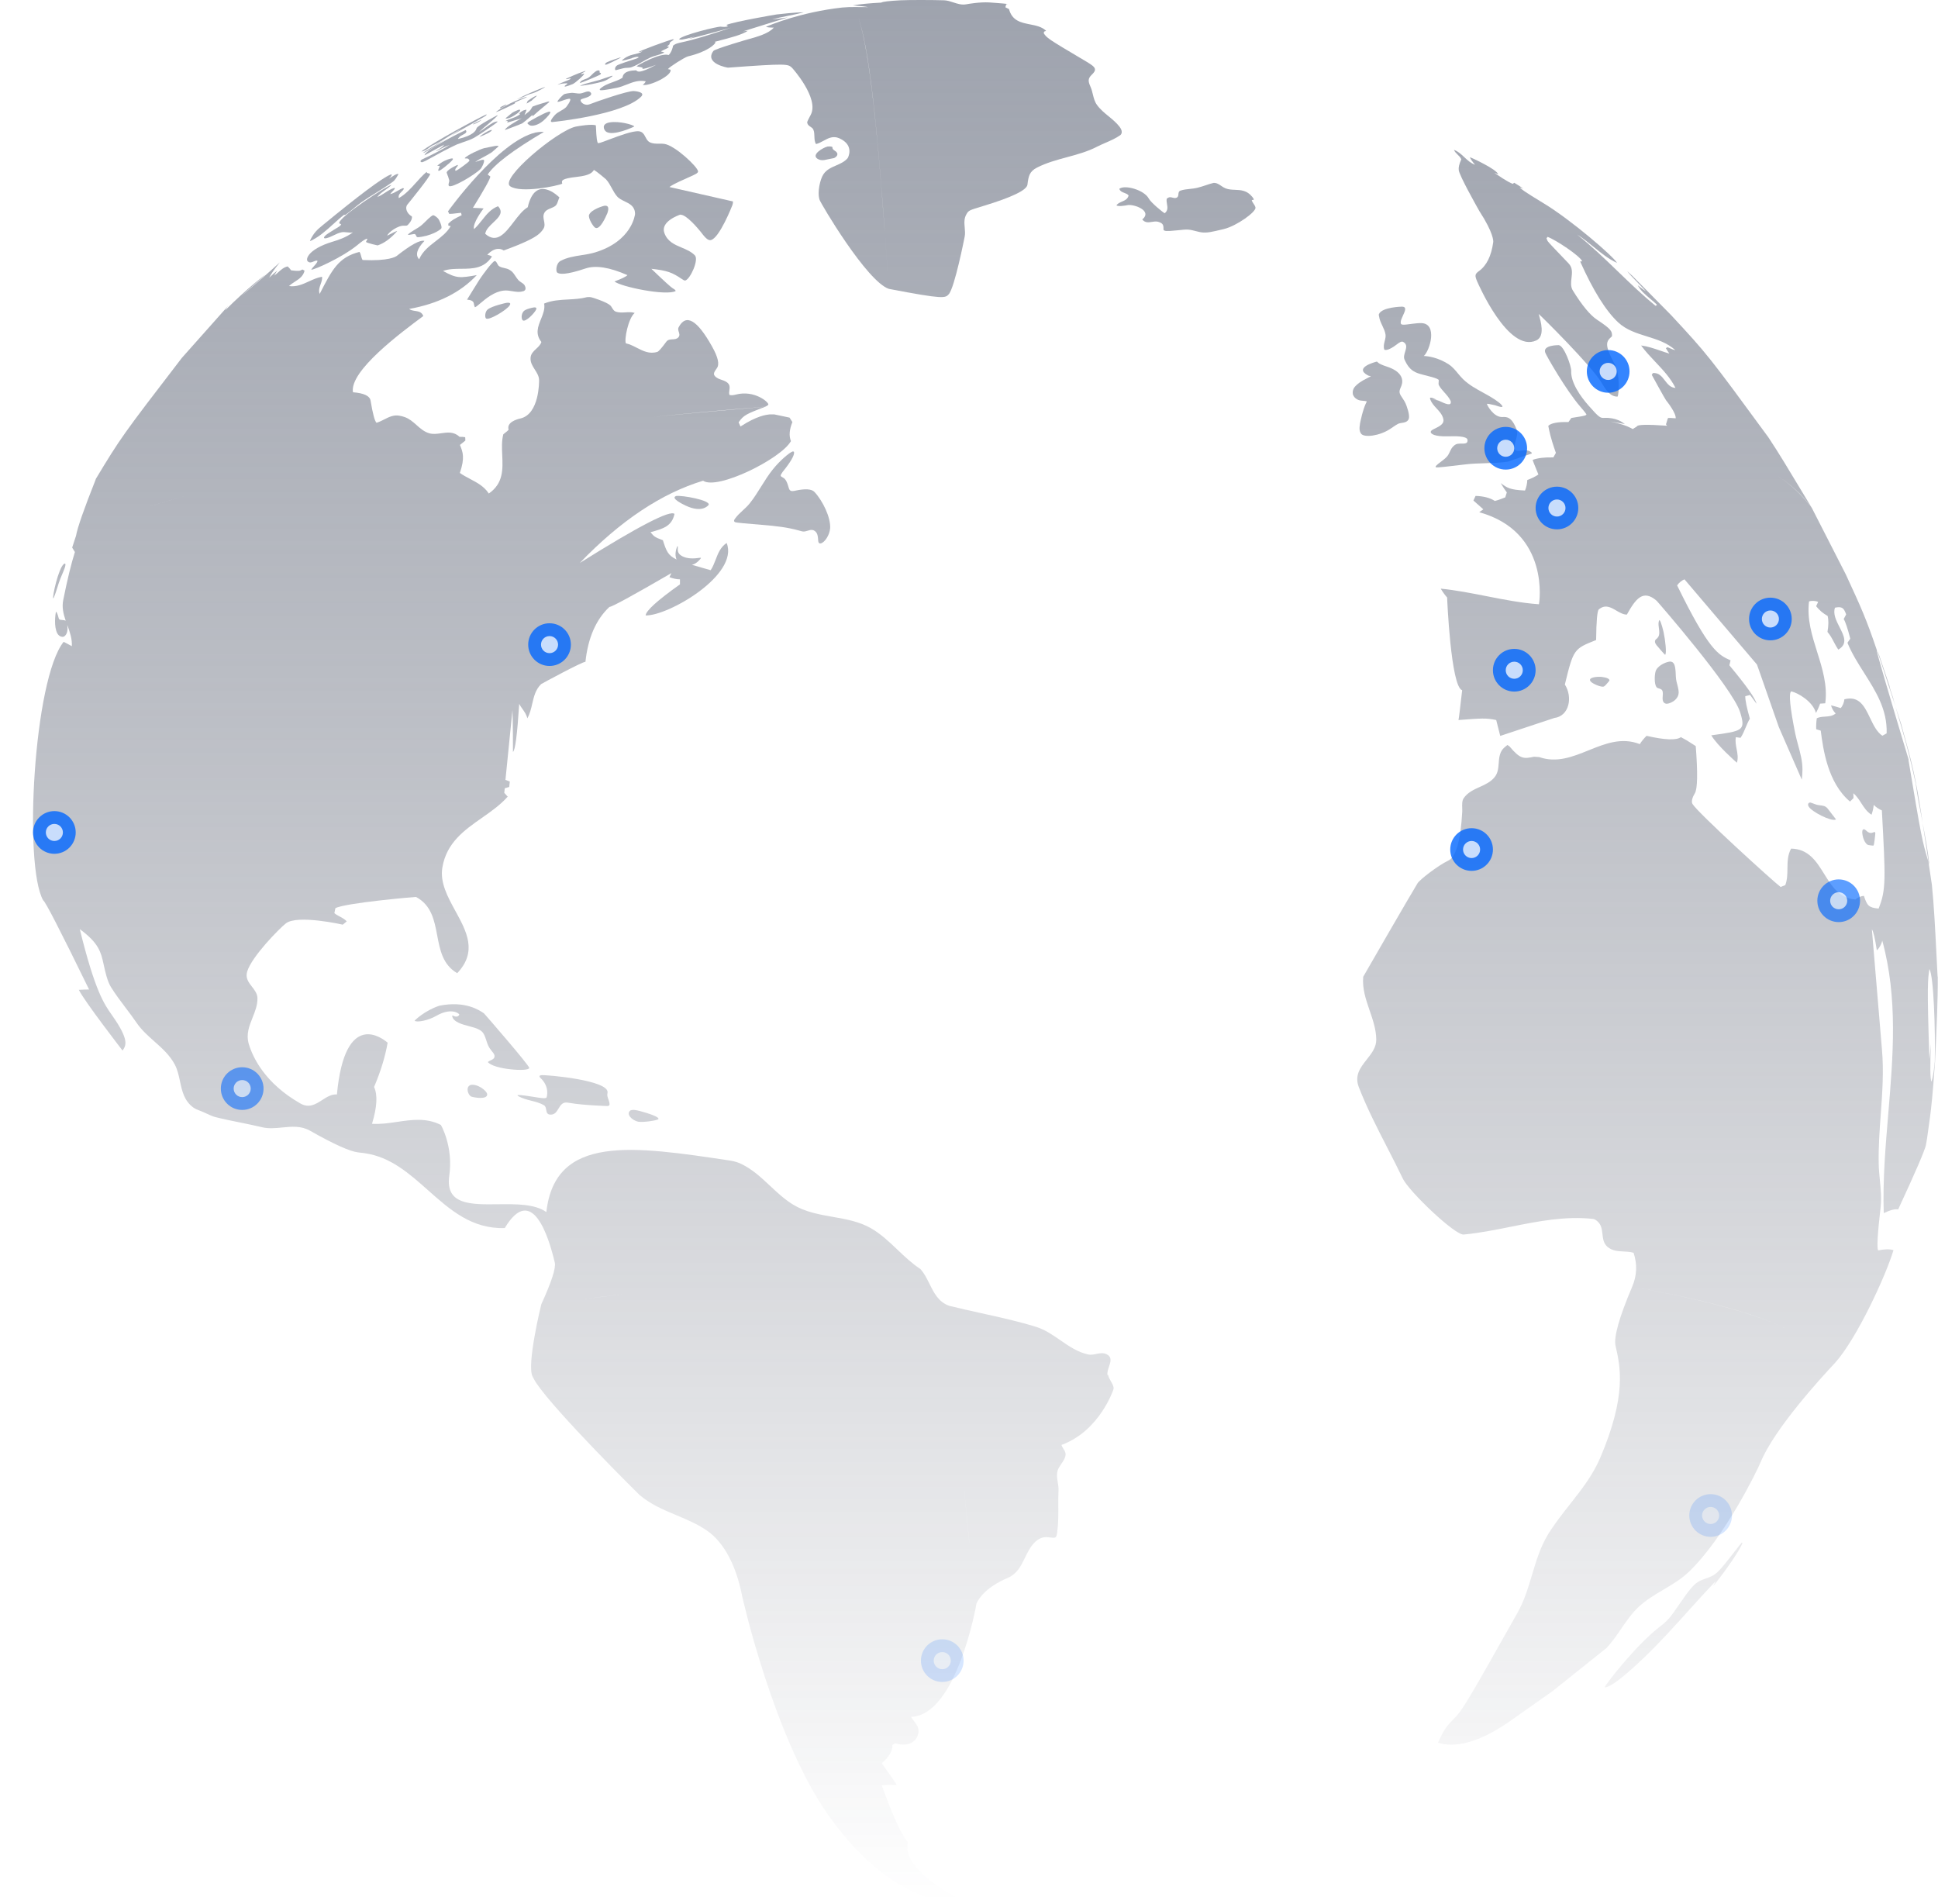 <svg width="227" height="223" viewBox="0 0 227 223" fill="none" xmlns="http://www.w3.org/2000/svg">
<path fill-rule="evenodd" clip-rule="evenodd" d="M90.624 3.244C90.064 3.922 88.633 4.32 87.835 4.543L87.794 4.554C87.754 4.554 83.744 5.724 83.564 5.964C82.454 7.454 85.244 7.934 85.274 7.924C92.184 7.414 92.274 7.494 92.754 7.924C92.794 7.954 96.004 11.524 94.954 13.464C94.534 14.254 94.534 14.284 94.554 14.394C94.598 14.623 94.766 14.736 94.933 14.848C95.072 14.941 95.211 15.034 95.274 15.194C95.375 15.441 95.384 15.706 95.392 15.969C95.402 16.281 95.412 16.592 95.574 16.874C95.884 16.802 96.173 16.645 96.462 16.488C97.023 16.183 97.585 15.877 98.304 16.194C100.154 17.014 99.304 18.514 99.284 18.524C98.927 18.948 98.431 19.163 97.936 19.379C97.378 19.621 96.82 19.864 96.454 20.404C96.074 20.964 95.704 22.494 95.994 23.394C96.124 23.814 101.524 32.964 104.114 33.834C110.581 35.073 110.714 34.924 111.134 34.455L111.134 34.454C111.824 33.684 112.984 27.774 112.994 27.714C113.062 27.369 113.03 27.016 112.999 26.664C112.951 26.127 112.903 25.591 113.204 25.084C113.464 24.644 113.494 24.634 115.114 24.144C118.508 23.117 120.251 22.28 120.344 21.634C120.474 20.644 120.554 20.094 121.474 19.624C122.579 19.061 123.768 18.739 124.958 18.417C126.158 18.092 127.359 17.767 128.474 17.194C128.807 17.022 129.151 16.873 129.494 16.724C130.088 16.466 130.682 16.208 131.214 15.834C131.234 15.824 131.654 15.514 131.134 14.844C130.768 14.371 130.311 13.996 129.854 13.622C129.363 13.219 128.872 12.817 128.494 12.294C128.216 11.915 128.11 11.477 128.003 11.037C127.929 10.734 127.855 10.43 127.724 10.144C127.354 9.334 127.514 9.114 127.974 8.654C128.604 8.014 128.164 7.754 126.874 6.994C122.644 4.494 122.604 4.434 122.244 3.874L122.26 3.836C122.278 3.791 122.299 3.74 122.314 3.694C122.322 3.691 122.331 3.688 122.34 3.685C122.358 3.678 122.378 3.67 122.399 3.662C122.444 3.645 122.493 3.626 122.534 3.614C122.043 3.13 121.346 2.993 120.648 2.856C119.601 2.65 118.55 2.444 118.184 1.064C118.096 1.023 117.988 0.968 117.891 0.918C117.845 0.895 117.802 0.873 117.764 0.854C117.784 0.744 117.824 0.604 117.854 0.504C117.879 0.499 117.909 0.491 117.939 0.484C117.969 0.476 117.999 0.469 118.024 0.464C117.464 0.394 115.864 0.284 115.854 0.284C114.784 0.224 113.434 0.454 113.174 0.504C112.641 0.601 112.157 0.442 111.673 0.283C111.313 0.165 110.954 0.047 110.574 0.034C109.324 -0.006 106.564 -0.016 105.474 0.034C104.128 0.107 103.378 0.197 103.224 0.304C101.758 0.384 100.674 0.491 99.974 0.624C99.974 0.624 99.924 0.614 99.914 0.634H99.934C99.954 0.634 99.984 0.634 100.004 0.644C100.864 0.711 101.421 0.774 101.674 0.834C101.601 0.841 101.088 0.837 100.134 0.824C99.544 0.824 99.324 0.824 98.624 0.884C93.782 1.428 90.225 2.924 89.773 3.114L89.734 3.13L89.727 3.133L89.724 3.134C89.844 3.201 90.151 3.234 90.644 3.234L90.624 3.244ZM100.554 2.084C101.864 6.184 102.814 14.834 104.114 33.834C102.684 12.784 101.734 5.694 100.554 2.084Z" fill="url(#paint0_linear_156_1592)" fill-opacity="0.6"/>
<path d="M62.104 11.004C62.284 10.964 62.468 10.904 62.654 10.824C62.654 10.824 62.924 10.714 63.324 10.504C63.324 10.504 63.784 10.264 63.854 10.204L63.754 10.214C63.754 10.214 62.054 10.824 60.524 11.644L61.384 11.314C61.467 11.28 61.548 11.239 61.63 11.199C61.786 11.122 61.944 11.043 62.114 11.004H62.104Z" fill="url(#paint1_linear_156_1592)" fill-opacity="0.6"/>
<path d="M59.254 12.254C59.274 12.244 59.324 12.244 59.324 12.244C59.314 12.294 58.964 12.514 58.894 12.554C58.754 12.634 58.594 12.684 58.564 12.664C58.534 12.644 58.604 12.564 58.674 12.524C58.734 12.484 59.094 12.314 59.254 12.254Z" fill="url(#paint2_linear_156_1592)" fill-opacity="0.6"/>
<path d="M60.694 12.874C60.774 12.844 60.854 12.844 60.854 12.844C60.954 12.864 61.014 12.994 60.494 13.354C59.544 14.014 59.224 13.874 59.224 13.874C59.204 13.864 59.244 13.824 59.284 13.794C59.289 13.794 59.439 13.669 59.601 13.534L59.602 13.533C59.78 13.385 59.973 13.225 60.004 13.204C60.064 13.154 60.444 12.964 60.694 12.874Z" fill="url(#paint3_linear_156_1592)" fill-opacity="0.6"/>
<path d="M60.294 12.024H60.314L60.324 12.014C60.314 12.044 60.304 12.084 60.304 12.114C60.194 12.194 58.224 13.154 58.084 13.124C58.324 12.904 59.754 11.964 61.594 11.364C61.624 11.354 61.684 11.344 61.724 11.344L61.634 11.404C61.508 11.475 61.296 11.564 61.109 11.643C61.058 11.664 61.009 11.684 60.964 11.704C60.344 11.974 60.324 11.994 60.294 12.024Z" fill="url(#paint4_linear_156_1592)" fill-opacity="0.6"/>
<path d="M62.184 11.844C62.184 11.844 62.264 11.794 62.294 11.764C62.324 11.739 62.351 11.71 62.379 11.679C62.408 11.647 62.438 11.614 62.474 11.584C62.529 11.534 62.586 11.486 62.644 11.439C62.701 11.391 62.759 11.344 62.814 11.294C62.884 11.234 62.884 11.224 62.884 11.214H62.824C62.454 11.334 61.804 11.814 61.764 11.864C61.804 11.884 61.771 11.97 61.664 12.124C61.713 12.124 62.18 11.842 62.194 11.825L62.184 11.844Z" fill="url(#paint5_linear_156_1592)" fill-opacity="0.6"/>
<path d="M57.464 15.244C57.504 15.224 57.584 15.224 57.584 15.224L57.574 15.214C57.664 15.234 57.554 15.344 57.424 15.434C57.074 15.684 56.254 16.014 56.174 16.014V16.004C56.204 15.964 56.714 15.584 57.154 15.364C57.154 15.364 57.294 15.294 57.464 15.244Z" fill="url(#paint6_linear_156_1592)" fill-opacity="0.6"/>
<path d="M58.414 17.115C58.414 17.115 58.324 17.055 58.084 17.085C58.064 17.085 58.039 17.09 58.014 17.095C57.989 17.1 57.964 17.105 57.944 17.105L56.744 17.345C56.254 17.455 54.664 18.205 54.444 18.515V18.545C54.497 18.561 54.551 18.559 54.606 18.557C54.686 18.554 54.767 18.551 54.844 18.605C55.034 18.735 54.984 18.825 54.944 18.885C54.874 18.995 53.814 19.785 53.534 19.935C53.414 19.995 53.404 19.995 53.334 19.995C53.289 19.823 53.384 19.715 53.478 19.608C53.554 19.521 53.629 19.435 53.634 19.315C53.434 19.345 52.454 19.865 52.344 20.135L52.341 20.142L52.337 20.153C52.327 20.18 52.316 20.21 52.324 20.235C52.351 20.339 52.391 20.438 52.431 20.537C52.479 20.655 52.527 20.774 52.554 20.905C52.561 20.937 52.574 20.968 52.586 20.999C52.608 21.055 52.63 21.111 52.624 21.175C52.624 21.249 52.603 21.321 52.582 21.394C52.554 21.488 52.527 21.583 52.544 21.685C52.544 21.715 52.564 21.755 52.584 21.775C52.884 22.085 55.554 20.525 56.284 19.795C56.444 19.635 56.904 18.705 56.604 18.715C56.394 18.721 56.204 18.788 56.014 18.855C55.895 18.896 55.777 18.938 55.654 18.965C55.969 18.751 56.304 18.572 56.641 18.391C56.967 18.216 57.294 18.041 57.604 17.835C57.604 17.835 58.394 17.165 58.404 17.115H58.414Z" fill="url(#paint7_linear_156_1592)" fill-opacity="0.6"/>
<path d="M52.51 16C51.942 16.363 51.374 16.726 50.754 17.004L50.804 16.954C50.618 17.043 50.452 17.166 50.285 17.288C50.005 17.494 49.725 17.7 49.354 17.744C50.534 16.774 56.044 13.814 56.874 13.444C56.914 13.414 56.984 13.404 57.024 13.414C56.904 13.564 56.794 13.634 56.714 13.674L52.824 15.894C52.864 15.847 53.268 15.584 54.034 15.104C53.503 15.365 53.007 15.682 52.51 16Z" fill="url(#paint8_linear_156_1592)" fill-opacity="0.6"/>
<path d="M50.714 25.214C50.654 25.234 50.584 25.274 50.454 25.374C50.244 25.537 50.056 25.726 49.867 25.914C49.605 26.175 49.343 26.436 49.024 26.634C48.104 27.194 47.834 27.364 47.794 27.494L47.814 27.514C47.884 27.514 47.954 27.514 48.174 27.464C48.524 27.394 48.564 27.394 48.634 27.444C48.687 27.479 48.711 27.538 48.734 27.597C48.764 27.671 48.794 27.746 48.884 27.774C48.934 27.794 49.184 27.774 49.434 27.724C51.014 27.434 51.674 26.784 51.674 26.774C51.854 26.564 51.414 25.744 51.414 25.744C51.224 25.414 50.824 25.214 50.774 25.214H50.714Z" fill="url(#paint9_linear_156_1592)" fill-opacity="0.6"/>
<path d="M52.715 18.594C52.874 18.554 52.984 18.554 52.984 18.554L52.974 18.564C53.145 18.574 53.044 18.734 52.645 19.094C52.554 19.174 51.715 19.914 51.425 20.004C51.245 20.054 51.374 19.774 51.425 19.674C51.505 19.504 51.505 19.494 51.484 19.434C51.431 19.407 51.373 19.416 51.316 19.425C51.288 19.429 51.261 19.434 51.234 19.434L51.224 19.424C51.264 19.344 51.864 18.824 52.715 18.594Z" fill="url(#paint10_linear_156_1592)" fill-opacity="0.6"/>
<path d="M70.764 24.104C71.264 24.024 71.374 24.344 71.114 25.044H71.104L71.098 25.058C71.023 25.237 70.277 27.027 69.704 26.664C69.464 26.514 68.854 25.534 69.004 25.154C69.284 24.494 70.754 24.104 70.764 24.104Z" fill="url(#paint11_linear_156_1592)" fill-opacity="0.6"/>
<path d="M81.161 4.37C81.24 4.341 81.318 4.311 81.397 4.281C79.791 4.703 79.737 4.681 79.534 4.584C79.954 4.084 84.064 3.084 84.414 3.124C84.914 3.184 85.084 3.134 85.284 3.074C85.214 3.044 85.134 2.974 85.094 2.914C86.124 2.514 90.904 1.694 90.954 1.694C90.957 1.694 90.985 1.691 91.035 1.685C91.421 1.64 93.101 1.444 94.154 1.444C93.559 1.599 92.955 1.721 92.35 1.843C91.705 1.974 91.059 2.104 90.424 2.274C90.904 2.234 90.984 2.224 92.264 2.044C92.004 2.124 87.024 3.674 87.024 3.674C87.278 3.628 87.464 3.608 87.584 3.614C86.894 4.064 85.894 4.334 83.694 4.904C83.714 4.909 83.734 4.917 83.754 4.924C83.774 4.932 83.794 4.939 83.814 4.944C83.794 5.144 82.954 6.034 80.584 6.604C80.194 6.704 78.434 7.814 78.234 8.094C78.259 8.1 78.286 8.105 78.314 8.111C78.388 8.126 78.469 8.143 78.534 8.164C78.774 8.824 76.114 10.114 75.284 9.944C75.458 9.811 75.574 9.671 75.634 9.524C74.82 9.348 74.112 9.627 73.402 9.906C73.022 10.055 72.642 10.204 72.244 10.284C70.718 10.582 70.547 10.575 70.311 10.565L70.304 10.564C70.284 10.524 70.254 10.484 70.234 10.454C70.67 10.025 71.219 9.824 71.769 9.624C72.165 9.48 72.562 9.335 72.914 9.104L72.915 9.103C72.955 8.832 73.037 8.274 74.514 8.234C74.664 8.404 74.894 8.654 76.844 7.594C75.714 8.014 75.584 8.034 75.244 8.074C75.249 8.057 75.256 8.039 75.264 8.021C75.274 7.996 75.284 7.972 75.284 7.954C75.161 7.876 75.018 7.854 74.876 7.832C74.766 7.815 74.655 7.798 74.554 7.754C74.654 7.674 77.304 6.134 78.324 6.444C78.654 6.144 78.834 5.484 78.834 5.354C79.014 5.214 79.144 5.114 79.594 5.014C81.524 4.604 83.334 4.004 85.624 3.244L85.385 3.31L85.384 3.31C84.424 3.573 81.55 4.359 80.594 4.584C80.645 4.565 80.696 4.546 80.747 4.526L80.894 4.471L81.161 4.37Z" fill="url(#paint12_linear_156_1592)" fill-opacity="0.6"/>
<path d="M62.27 12.656C62.303 12.597 62.337 12.538 62.374 12.485L62.384 12.505C62.384 12.485 62.404 12.464 62.424 12.464C62.584 12.374 64.174 11.905 64.174 11.905C64.241 11.891 64.301 11.891 64.354 11.905C64.32 11.963 64.301 11.98 64.141 12.115L64.034 12.204C63.234 12.867 62.676 13.345 62.36 13.64C62.362 13.636 62.363 13.633 62.364 13.63L62.364 13.627L62.364 13.624C62.394 13.524 62.364 13.464 62.364 13.464C61.684 14.051 61.294 14.374 61.194 14.434C60.964 14.565 59.164 15.225 59.164 15.225L59.154 15.204C59.259 14.88 60.477 14.2 61.022 13.895L61.094 13.854C59.981 14.201 59.421 14.364 59.414 14.345C59.407 14.325 59.428 14.268 59.474 14.175C59.427 14.148 59.38 14.161 59.334 14.172C59.293 14.183 59.252 14.194 59.214 14.175C59.435 14.047 59.677 13.961 59.919 13.874C60.268 13.748 60.619 13.622 60.914 13.374V13.325H60.774C61.204 12.874 61.624 12.835 61.664 12.854C61.664 12.911 61.644 12.958 61.625 13.002C61.617 13.02 61.61 13.037 61.604 13.055C61.554 13.184 61.484 13.354 61.434 13.475C61.944 13.085 61.964 13.065 62.114 12.895C62.173 12.824 62.221 12.74 62.27 12.656Z" fill="url(#paint13_linear_156_1592)" fill-opacity="0.6"/>
<path d="M62.344 13.655C62.352 13.651 62.357 13.645 62.36 13.64L62.344 13.655Z" fill="url(#paint14_linear_156_1592)" fill-opacity="0.6"/>
<path d="M79.704 25.154C80.397 25.098 81.861 26.891 82.062 27.137C82.075 27.154 82.083 27.163 82.084 27.164C82.474 27.674 82.874 28.194 83.244 28.124C84.264 27.934 85.784 24.044 85.794 24.004C85.834 23.884 85.864 23.714 85.854 23.594L78.414 21.904L78.422 21.898C78.63 21.74 78.847 21.574 80.614 20.794L80.706 20.753C81.426 20.431 81.793 20.266 81.764 20.064C81.704 19.534 79.084 17.054 77.824 16.854C77.616 16.821 77.403 16.823 77.189 16.826C76.826 16.83 76.46 16.834 76.114 16.664C75.865 16.544 75.735 16.301 75.606 16.057C75.435 15.736 75.264 15.414 74.814 15.374C74.098 15.316 72.584 15.882 71.441 16.309L71.374 16.334C70.236 16.766 70.205 16.765 70.034 16.755L70.024 16.754C69.944 16.564 69.864 16.374 69.794 14.684C69.324 14.504 67.854 14.744 67.414 14.834C65.174 15.364 58.494 20.954 59.754 21.814C60.994 22.664 65.284 21.784 65.854 21.514C65.764 21.154 65.714 20.924 67.584 20.714C69.154 20.546 69.401 20.159 69.561 19.909L69.564 19.904C69.944 20.104 70.974 20.994 70.974 20.994C71.26 21.301 71.459 21.667 71.658 22.033C71.836 22.36 72.014 22.687 72.254 22.974C72.487 23.255 72.832 23.421 73.176 23.587C73.777 23.878 74.378 24.168 74.384 25.064C74.384 25.094 74.064 28.254 69.664 29.574C69.154 29.725 68.628 29.807 68.102 29.889C67.266 30.019 66.431 30.149 65.664 30.554C65.114 30.844 65.094 31.774 65.254 31.914C65.494 32.134 66.274 32.224 68.584 31.444C69.764 31.044 71.401 31.304 73.494 32.224C73.328 32.404 72.821 32.651 71.974 32.964C72.664 33.574 78.044 34.694 79.144 34.084C79.118 33.978 79.011 33.878 78.824 33.784C78.638 33.691 77.794 32.924 76.294 31.484C78.164 31.684 78.744 31.924 79.814 32.644L79.85 32.668C80.041 32.796 80.171 32.883 80.274 32.854C80.874 32.664 81.874 30.414 81.394 29.914C80.977 29.477 80.413 29.239 79.85 29.002C79.009 28.647 78.168 28.292 77.814 27.274C77.345 25.944 79.498 25.199 79.699 25.13C79.708 25.127 79.713 25.125 79.714 25.124L79.704 25.154Z" fill="url(#paint15_linear_156_1592)" fill-opacity="0.6"/>
<path d="M56.204 14.194C55.864 14.404 55.444 14.604 55.384 14.554H55.394C55.404 14.484 56.204 14.114 56.364 14.054C56.384 14.044 56.394 14.044 56.414 14.044C56.384 14.074 56.274 14.154 56.204 14.194Z" fill="url(#paint16_linear_156_1592)" fill-opacity="0.6"/>
<path d="M96.554 18.744L97.694 18.514C97.694 18.514 97.994 18.384 98.064 18.164C98.114 18.024 98.064 17.934 98.014 17.864C97.959 17.771 97.872 17.714 97.784 17.657C97.711 17.61 97.638 17.562 97.584 17.494C97.504 17.404 97.504 17.314 97.504 17.264C97.504 17.244 97.504 17.224 97.484 17.214C97.484 17.214 97.334 17.114 96.934 17.164C96.424 17.274 94.974 18.114 95.764 18.604C95.934 18.714 96.234 18.804 96.554 18.744Z" fill="url(#paint17_linear_156_1592)" fill-opacity="0.6"/>
<path d="M74.294 14.804C74.294 14.814 74.274 14.824 74.274 14.824C74.254 14.844 71.744 16.034 70.964 15.394C70.724 15.194 70.404 14.504 71.424 14.334C72.594 14.154 74.174 14.624 74.294 14.804Z" fill="url(#paint18_linear_156_1592)" fill-opacity="0.6"/>
<path d="M66.284 9.494C65.964 9.614 65.424 9.844 65.314 9.924C65.364 9.924 65.414 9.904 65.464 9.884C65.964 9.724 66.464 9.764 66.464 9.764C66.44 9.852 66.371 9.895 66.301 9.937C66.228 9.982 66.155 10.027 66.134 10.124C66.194 10.214 67.054 9.864 67.114 9.834C67.424 9.674 68.424 8.804 68.424 8.634C68.35 8.612 68.282 8.638 68.213 8.664C68.162 8.684 68.11 8.704 68.054 8.704C68.115 8.584 68.226 8.532 68.337 8.481C68.429 8.438 68.521 8.396 68.584 8.314L68.494 8.324C67.594 8.614 66.414 9.164 66.264 9.254C66.375 9.288 66.48 9.256 66.584 9.225C66.667 9.2 66.75 9.176 66.834 9.184C66.864 9.254 66.754 9.314 66.284 9.494Z" fill="url(#paint19_linear_156_1592)" fill-opacity="0.6"/>
<path d="M62.014 14.654C61.684 14.444 61.754 14.394 61.974 14.244C62.064 14.174 63.664 13.254 64.234 13.094C64.274 13.074 64.334 13.074 64.374 13.074C64.704 13.104 63.984 13.844 63.634 14.144C63.014 14.674 62.294 14.834 62.014 14.654Z" fill="url(#paint20_linear_156_1592)" fill-opacity="0.6"/>
<path d="M71.744 8.894C71.744 8.894 71.734 8.884 71.734 8.874C71.704 8.874 71.674 8.874 71.654 8.884C71.634 8.884 71.604 8.894 71.584 8.904C71.345 8.977 71.108 9.061 70.872 9.144C70.655 9.221 70.44 9.297 70.225 9.364C69.96 9.444 69.692 9.512 69.424 9.579C69.157 9.647 68.889 9.714 68.624 9.794C68.244 9.914 68.014 9.994 67.934 10.044C68.074 10.074 69.624 9.824 70.445 9.594C70.854 9.474 71.054 9.404 71.614 9.014C71.664 8.984 71.714 8.944 71.754 8.904L71.744 8.894Z" fill="url(#paint21_linear_156_1592)" fill-opacity="0.6"/>
<path d="M67.924 9.724C67.914 9.714 67.914 9.704 67.914 9.704H67.924C68.023 9.457 68.191 9.395 68.699 9.21L68.714 9.204C68.962 9.113 69.144 8.931 69.328 8.748C69.447 8.628 69.566 8.509 69.704 8.414C69.804 8.334 69.884 8.294 69.944 8.274C69.96 8.269 69.974 8.265 69.987 8.261C70.055 8.239 70.087 8.229 70.154 8.254C70.204 8.264 70.224 8.294 70.224 8.294V8.314C70.244 8.348 70.237 8.382 70.23 8.413C70.227 8.428 70.224 8.441 70.224 8.454C70.229 8.504 70.268 8.516 70.307 8.529C70.346 8.541 70.384 8.554 70.384 8.604C70.374 8.694 70.334 8.734 70.134 8.824C69.674 9.044 68.094 9.704 67.924 9.724Z" fill="url(#paint22_linear_156_1592)" fill-opacity="0.6"/>
<path d="M71.584 7.325C72.695 6.77 72.704 6.755 72.724 6.725C72.684 6.725 72.644 6.735 72.604 6.745C72.594 6.745 71.474 7.105 71.144 7.265C70.774 7.455 70.894 7.575 70.894 7.575C70.968 7.611 71.192 7.505 71.49 7.364L71.574 7.325H71.584Z" fill="url(#paint23_linear_156_1592)" fill-opacity="0.6"/>
<path d="M74.794 6.684C74.634 6.624 74.484 6.654 74.004 6.804V6.824C73.991 6.828 73.964 6.836 73.927 6.847L73.924 6.847C73.661 6.923 72.913 7.138 72.834 7.094L72.837 7.092C72.873 7.053 73.312 6.578 74.174 6.384C74.434 6.334 75.024 6.194 75.244 6.014C75.23 6.017 75.216 6.02 75.203 6.024C75.174 6.03 75.147 6.038 75.119 6.045C75.017 6.072 74.919 6.099 74.804 6.084C75.094 5.894 78.004 4.804 78.804 4.604H78.944C78.878 4.691 78.786 4.749 78.693 4.808C78.603 4.864 78.513 4.921 78.444 5.004C78.478 5.166 78.376 5.241 78.275 5.316C78.226 5.352 78.177 5.389 78.144 5.434C78.183 5.466 78.229 5.47 78.276 5.473C78.302 5.475 78.329 5.477 78.354 5.484L78.353 5.488C78.334 5.546 78.323 5.58 77.674 5.884C77.594 5.914 77.514 5.954 77.434 6.004C77.444 6.014 77.444 6.034 77.444 6.034L77.814 6.134C77.809 6.14 77.8 6.147 77.79 6.154C77.775 6.165 77.756 6.178 77.739 6.189L77.714 6.204C77.463 6.327 77.195 6.405 76.926 6.482C76.692 6.549 76.458 6.617 76.234 6.714C75.898 6.863 75.579 7.046 75.26 7.229C74.848 7.465 74.435 7.701 73.984 7.864C73.811 7.928 73.632 7.935 73.453 7.943C73.292 7.95 73.131 7.957 72.974 8.004L72.114 8.224C71.984 8.164 72.014 7.824 72.304 7.644C72.394 7.594 72.724 7.444 74.014 7.034L74.046 7.024C74.492 6.882 74.648 6.832 74.784 6.744C74.794 6.724 74.794 6.704 74.794 6.684Z" fill="url(#paint24_linear_156_1592)" fill-opacity="0.6"/>
<path d="M64.774 14.284C64.844 14.284 72.954 13.454 75.094 11.324C75.674 10.744 74.244 10.664 74.224 10.664C73.474 10.644 69.834 11.904 69.084 12.204C68.414 12.474 67.884 11.854 68.024 11.684C68.084 11.614 68.194 11.574 68.444 11.504C69.754 11.134 69.104 10.714 68.964 10.714C68.767 10.703 68.583 10.768 68.401 10.834C68.269 10.881 68.138 10.928 68.004 10.944C67.81 10.97 67.618 10.943 67.425 10.916C67.24 10.891 67.055 10.865 66.864 10.884C66.754 10.894 66.364 10.944 66.124 11.014C65.924 11.094 65.284 11.764 65.294 11.924C65.464 11.924 65.474 11.924 65.794 11.814C66.154 11.684 66.654 11.514 66.764 11.584C66.964 11.714 66.324 12.544 66.284 12.574C66.102 12.743 65.889 12.863 65.677 12.983C65.423 13.127 65.17 13.271 64.974 13.494C64.264 14.304 64.554 14.304 64.774 14.294V14.284Z" fill="url(#paint25_linear_156_1592)" fill-opacity="0.6"/>
<path fill-rule="evenodd" clip-rule="evenodd" d="M226.82 111.806L226.82 111.809L226.821 111.814L226.821 111.821L226.821 111.831L226.822 111.844C226.867 112.735 226.91 113.592 226.954 114.384H226.974C226.991 117.11 226.831 120.546 226.69 123.56C226.674 123.899 226.659 124.234 226.644 124.561L226.644 124.509L226.644 124.424C226.384 128.244 226.214 129.654 226.074 130.774L225.734 133.224L225.674 133.614L225.665 133.666C225.606 134.009 225.531 134.451 225.464 134.784C225.494 134.594 225.534 134.344 225.564 134.154C225.464 134.727 224.387 137.227 222.334 141.654C221.987 141.574 221.424 141.717 220.644 142.084C220.52 138.217 220.846 134.348 221.172 130.481V130.473C221.743 123.701 222.313 116.931 220.474 110.174C220.384 110.554 220.134 111.054 219.834 111.304C219.634 109.95 219.441 109.127 219.254 108.834L220.434 122.914C220.662 125.46 220.478 127.996 220.294 130.532C220.154 132.448 220.015 134.364 220.054 136.284C220.065 136.936 220.128 137.585 220.192 138.234C220.295 139.297 220.398 140.359 220.274 141.434C219.914 144.54 219.821 146.214 219.994 146.454C220.754 146.294 221.351 146.284 221.784 146.424C220.924 149.344 217.494 156.794 214.934 159.634C213.304 161.364 207.814 167.364 206.214 171.284C205.814 172.264 201.964 180.134 197.814 184.104C196.932 184.95 195.889 185.567 194.845 186.185C193.841 186.78 192.837 187.375 191.974 188.174C191.143 188.94 190.513 189.861 189.882 190.782C189.345 191.567 188.807 192.353 188.144 193.044L181.784 198.124L176.754 201.664L176.74 201.673C175.475 202.533 171.672 205.12 168.434 204.114C169.153 202.486 169.533 202.095 170.221 201.386L170.224 201.384L170.227 201.38C171.244 200.333 171.431 200.141 177.764 188.864C178.544 187.477 178.996 185.964 179.449 184.451C179.942 182.801 180.436 181.15 181.354 179.664C182.101 178.46 182.978 177.347 183.855 176.234C185.208 174.516 186.56 172.799 187.434 170.754C190.554 163.424 189.794 160.084 189.234 157.644C189.001 156.617 189.651 154.3 191.184 150.694C199.824 152.294 205.484 153.804 209.404 155.714C205.424 153.774 199.914 152.304 191.184 150.694C191.737 149.4 191.791 148.08 191.344 146.734C190.967 146.618 190.57 146.598 190.173 146.579C189.505 146.546 188.838 146.513 188.274 146.024C187.823 145.632 187.76 145.087 187.697 144.54C187.633 143.984 187.568 143.427 187.094 143.034C186.974 142.924 186.774 142.784 186.604 142.764C183.317 142.409 180.147 143.045 176.976 143.681L176.967 143.682C175.134 144.05 173.3 144.418 171.444 144.594C170.424 144.694 165.034 139.544 164.314 138.044C163.73 136.826 163.113 135.624 162.496 134.422C161.304 132.101 160.113 129.781 159.164 127.344C158.622 125.954 159.356 125.024 160.09 124.094C160.656 123.377 161.221 122.66 161.204 121.734C161.185 120.559 160.807 119.458 160.429 118.358C159.99 117.08 159.55 115.801 159.674 114.404C159.674 114.394 165.284 104.664 166.044 103.444C166.304 103.024 168.414 101.384 169.644 100.794C170.551 100.354 171.094 98.44 171.274 95.054C171.277 94.978 171.277 94.896 171.275 94.811C171.274 94.757 171.272 94.701 171.27 94.645C171.257 94.24 171.243 93.791 171.434 93.504C171.893 92.82 172.603 92.499 173.313 92.177C173.964 91.882 174.615 91.588 175.074 91.014C175.456 90.537 175.501 89.96 175.546 89.381C175.591 88.794 175.636 88.207 176.034 87.724C176.124 87.613 176.268 87.497 176.4 87.389C176.433 87.363 176.464 87.338 176.494 87.313C176.518 87.293 176.542 87.273 176.564 87.254C176.564 87.254 176.574 87.254 176.804 87.414C178.084 88.954 178.494 88.874 179.674 88.634C179.754 88.634 179.834 88.634 180.294 88.674C182.346 89.387 184.215 88.633 186.084 87.878C188.012 87.1 189.941 86.321 192.074 87.154C192.264 86.834 192.594 86.444 192.864 86.184C195.024 86.677 196.364 86.727 196.884 86.334C197.464 86.644 197.664 86.754 198.624 87.384C198.871 90.564 198.834 92.41 198.514 92.924C198.314 93.244 198.044 93.834 198.244 94.164C198.874 95.214 207.734 103.274 208.564 103.884C208.734 103.824 208.944 103.734 209.114 103.664C209.35 103.038 209.357 102.378 209.365 101.719C209.374 100.922 209.384 100.127 209.794 99.394C211.848 99.429 212.765 100.905 213.681 102.38C214.561 103.798 215.442 105.216 217.334 105.354C217.564 105.124 218.004 104.934 218.324 104.934C218.694 106.064 218.884 106.314 220.044 106.414C220.924 104.234 220.864 102.984 220.424 94.914C220.104 94.794 219.714 94.524 219.474 94.274C219.444 94.624 219.334 95.094 219.214 95.424C218.668 95.088 218.338 94.575 218.008 94.063C217.739 93.645 217.47 93.227 217.084 92.904C217.094 93.074 217.104 93.304 217.104 93.474C217.015 93.555 216.913 93.66 216.819 93.757C216.775 93.802 216.732 93.845 216.694 93.884C214.066 91.676 213.545 87.71 213.265 85.579L213.264 85.574C213.198 85.553 213.124 85.531 213.048 85.508C212.939 85.476 212.828 85.443 212.734 85.414C212.714 85.024 212.744 84.504 212.804 84.124C213.102 83.977 213.435 83.955 213.768 83.933C214.205 83.904 214.645 83.876 215.014 83.564C214.774 83.334 214.544 82.934 214.474 82.614C214.814 82.694 215.274 82.824 215.604 82.934C215.834 82.684 216.014 82.234 216.034 81.904C217.779 81.45 218.406 82.76 219.045 84.096C219.434 84.91 219.829 85.734 220.484 86.174C220.502 86.164 220.522 86.153 220.541 86.142C220.602 86.109 220.668 86.071 220.734 86.034C220.821 85.984 220.909 85.934 220.984 85.894C221.075 83.118 219.715 80.971 218.354 78.824C217.627 77.676 216.899 76.528 216.394 75.284C216.407 75.266 216.42 75.247 216.434 75.227C216.454 75.198 216.476 75.166 216.498 75.134L216.559 75.044C216.616 74.959 216.674 74.874 216.724 74.804C216.417 73.604 216.161 72.837 215.954 72.504C216.034 72.344 216.154 72.124 216.244 71.964C215.984 71.274 215.824 70.984 214.934 71.174C214.677 71.903 215.081 72.696 215.469 73.456C215.986 74.469 216.472 75.421 215.324 76.084C215.123 75.802 214.961 75.494 214.798 75.186C214.581 74.775 214.363 74.363 214.054 74.014C214.187 73.254 214.194 72.63 214.074 72.144C213.464 71.774 213.254 71.614 212.724 71.004C212.759 70.929 212.801 70.839 212.844 70.749C212.886 70.659 212.929 70.569 212.964 70.494C212.674 70.364 212.194 70.334 211.894 70.444C211.635 72.512 212.242 74.441 212.848 76.371C213.462 78.324 214.076 80.277 213.794 82.374C213.767 82.375 213.738 82.377 213.708 82.379C213.652 82.383 213.592 82.387 213.531 82.391L213.524 82.392L213.522 82.392C213.408 82.4 213.291 82.408 213.194 82.414C213.074 82.754 212.884 83.194 212.704 83.504C212.344 82.174 210.624 81.154 209.804 80.974C209.504 81.2 209.661 82.84 210.274 85.894C210.368 86.353 210.491 86.805 210.614 87.258C210.869 88.195 211.124 89.133 211.124 90.124C211.124 90.474 211.094 90.954 211.044 91.314L208.354 85.154C205.824 77.884 205.794 77.834 205.794 77.834L197.304 67.854C196.984 67.974 196.624 68.284 196.444 68.564C200.18 76.216 201.292 76.713 202.7 77.342L202.704 77.344C202.68 77.451 202.649 77.576 202.619 77.696C202.599 77.777 202.58 77.855 202.564 77.924C204.557 80.317 205.617 81.817 205.744 82.424C205.629 82.268 205.495 82.087 205.362 81.906C205.23 81.727 205.098 81.548 204.984 81.394C204.814 81.444 204.594 81.504 204.424 81.544C204.417 82.004 204.597 82.88 204.964 84.174C204.764 84.504 204.616 84.859 204.468 85.216C204.297 85.627 204.126 86.039 203.874 86.414C203.714 86.394 203.494 86.364 203.324 86.344C203.236 86.807 203.324 87.265 203.412 87.725C203.514 88.257 203.616 88.791 203.444 89.334L203.43 89.322C203.24 89.155 201.142 87.31 200.444 86.124L200.456 86.122C204.175 85.614 204.483 85.571 203.824 83.424C202.954 80.574 194.124 70.434 194.044 70.364C192.434 68.974 191.584 70.154 190.554 71.984C190.123 71.98 189.719 71.745 189.318 71.511C188.667 71.131 188.022 70.755 187.274 71.374C187.087 71.527 186.981 72.724 186.954 74.964C184.354 75.994 184.304 76.014 183.294 80.174C184.244 81.664 183.804 83.874 182.054 84.094L175.724 86.194C175.711 86.174 175.554 85.554 175.254 84.334C174.094 84.084 173.534 84.124 170.834 84.334C170.881 84.14 171.024 82.977 171.264 80.844C169.934 80.444 169.504 70.084 169.504 69.984C169.244 69.694 168.944 69.274 168.754 68.944C170.552 69.125 172.327 69.474 174.102 69.823C176.138 70.224 178.176 70.624 180.254 70.774C180.304 70.694 181.614 62.314 173.264 59.994C173.334 59.944 173.419 59.884 173.504 59.824C173.589 59.764 173.674 59.704 173.744 59.654C173.394 59.344 172.934 58.934 172.584 58.624C172.664 58.464 172.764 58.244 172.834 58.084C173.767 58.11 174.521 58.307 175.094 58.674C175.464 58.584 175.954 58.404 176.314 58.254C176.327 58.21 176.341 58.163 176.357 58.112C176.372 58.065 176.388 58.015 176.404 57.965L176.404 57.963L176.423 57.904C176.449 57.822 176.474 57.742 176.494 57.674C176.264 57.364 175.974 56.924 175.784 56.584C176.554 57.154 176.844 57.364 178.624 57.454C178.784 57.104 178.884 56.594 178.894 56.214C179.304 56.084 179.834 55.824 180.194 55.574C179.747 54.494 179.524 53.924 179.524 53.864C180.111 53.644 180.917 53.547 181.944 53.574L181.989 53.494L182.094 53.309C182.146 53.216 182.199 53.124 182.244 53.044C181.624 51.324 181.444 50.384 181.354 49.874C181.694 49.547 182.481 49.4 183.714 49.434C183.788 49.323 183.884 49.19 183.969 49.072L184.024 48.996L184.054 48.954C184.404 48.904 184.874 48.824 185.224 48.764C185.724 48.664 185.744 48.644 185.824 48.554L185.82 48.545C185.798 48.497 185.731 48.355 185.104 47.634C183.454 45.734 181.124 41.674 180.994 41.294C180.687 40.422 182.461 40.424 182.571 40.424H182.574C183.204 40.484 184.054 42.874 184.034 43.434C183.974 44.794 185.094 46.394 186.054 47.484C187.35 48.969 187.463 48.964 187.919 48.944L187.924 48.944C189.284 48.884 190.044 49.454 190.324 49.664L188.644 49.374C189.604 49.574 190.524 49.834 191.244 50.254C191.313 50.209 191.397 50.157 191.481 50.105L191.488 50.101C191.571 50.05 191.655 49.998 191.724 49.954C191.744 49.727 192.917 49.697 195.244 49.864H195.264C195.244 49.839 195.221 49.809 195.199 49.779C195.176 49.749 195.154 49.719 195.134 49.694C195.183 49.576 195.217 49.454 195.252 49.333C195.288 49.206 195.323 49.081 195.374 48.964C195.467 48.937 195.767 48.947 196.274 48.994C196.344 48.414 195.334 47.114 195.134 46.864C194.984 46.664 193.484 43.924 193.474 43.904C193.493 43.876 193.514 43.841 193.535 43.805L193.539 43.798C193.562 43.761 193.584 43.724 193.604 43.694C194.296 43.636 194.65 44.096 195.004 44.558C195.331 44.983 195.659 45.41 196.254 45.434C195.664 44.259 194.779 43.324 193.894 42.387C193.31 41.77 192.725 41.151 192.224 40.464C193 40.565 193.736 40.817 194.47 41.068C194.823 41.189 195.177 41.31 195.534 41.414L195.502 41.366L195.489 41.347L195.456 41.299L195.428 41.257C195.321 41.102 195.214 40.946 195.124 40.774C195.184 40.744 195.264 40.704 195.314 40.664C195.416 40.701 195.516 40.747 195.617 40.793C195.811 40.881 196.007 40.971 196.224 41.004C195.274 40.139 194.085 39.768 192.897 39.398C191.695 39.023 190.494 38.649 189.544 37.764C188.097 36.417 186.611 34.037 185.084 30.624C185.119 30.624 185.161 30.619 185.204 30.614C185.222 30.612 185.24 30.61 185.257 30.608C185.266 30.607 185.275 30.606 185.283 30.605C185.298 30.604 185.311 30.604 185.324 30.604C185.104 29.994 182.144 28.034 181.264 27.744C181.249 27.762 181.235 27.783 181.22 27.805C181.208 27.823 181.196 27.842 181.184 27.861C181.171 27.882 181.157 27.904 181.144 27.924C181.184 28.014 181.234 28.144 181.274 28.234C181.321 28.327 182.137 29.197 183.724 30.844C184.216 31.352 184.144 31.953 184.072 32.556C184.01 33.067 183.949 33.579 184.234 34.034C185.314 35.774 186.251 36.907 187.044 37.434C188.764 38.574 188.834 38.794 188.814 39.384C188.144 39.994 187.844 40.274 189.164 42.724C189.744 43.794 189.654 46.124 189.464 46.454C188.569 46.454 188.081 45.642 187.561 44.778L187.534 44.734C186.424 42.874 180.494 36.974 180.224 36.774L180.231 36.799C180.484 37.659 180.993 39.389 179.944 39.874C176.674 41.381 173.152 33.265 173.008 32.933L173.004 32.924C172.744 32.284 172.734 32.114 173.224 31.754C174.124 31.114 174.684 29.98 174.904 28.354C174.914 28.264 174.984 27.344 173.274 24.714C173.272 24.71 173.255 24.68 173.225 24.627C172.89 24.032 170.947 20.584 170.864 19.924C170.824 19.604 170.924 19.184 171.164 18.664C171.074 18.439 170.904 18.274 170.734 18.109C170.564 17.944 170.394 17.779 170.304 17.554C170.79 17.727 171.158 18.073 171.526 18.419C171.9 18.77 172.275 19.122 172.774 19.294C172.454 18.927 172.251 18.634 172.164 18.414C172.384 18.474 175.224 19.784 175.494 20.404C175.39 20.374 175.264 20.328 175.149 20.285L175.101 20.268L175.034 20.244C176.576 21.298 176.98 21.452 177.191 21.532L177.194 21.534C177.219 21.514 177.249 21.491 177.279 21.469C177.309 21.446 177.339 21.424 177.364 21.404C178.014 21.794 178.164 21.904 178.414 22.114C178.294 22.054 178.114 21.984 177.984 21.944C178.224 22.174 178.484 22.404 180.814 23.814C184.054 25.774 188.984 30.034 189.404 30.794C188.368 30.314 187.499 29.604 186.632 28.895C186.019 28.393 185.405 27.892 184.734 27.474C186.409 28.807 187.95 30.293 189.492 31.78C190.932 33.169 192.373 34.558 193.924 35.824C193.949 35.804 193.979 35.784 194.009 35.764L194.027 35.752L194.051 35.736L194.057 35.731L194.07 35.722C194.079 35.716 194.087 35.71 194.094 35.704C193.845 35.454 193.573 35.227 193.301 35.001C192.744 34.536 192.187 34.072 191.824 33.414C191.949 33.501 192.068 33.593 192.186 33.686L192.187 33.686C192.382 33.838 192.577 33.989 192.794 34.114C190.891 32.151 190.805 32.036 190.609 31.771L190.604 31.764C190.774 31.914 190.944 32.074 191.124 32.244H191.134L195.734 36.904C200 41.496 200.171 41.729 206.923 50.936L207.134 51.224C208.296 52.967 209.633 55.193 210.857 57.232L210.857 57.233L210.861 57.239L210.871 57.256C211.349 58.051 211.809 58.817 212.234 59.514C211.154 57.984 209.754 56.714 208.014 55.604C209.874 56.794 211.144 58.074 212.234 59.514L216.194 67.264L216.244 67.371C217.975 71.118 218.586 72.44 219.874 76.254C219.854 76.234 219.824 76.194 219.824 76.194C219.871 76.594 221.127 80.89 223.594 89.084C223.587 89.07 223.581 89.056 223.574 89.042C223.561 89.013 223.547 88.984 223.534 88.964C225.044 97.994 225.114 98.404 225.884 100.954C226.014 101.784 226.144 102.664 226.284 103.634C226.532 106.051 226.684 109.082 226.82 111.806ZM226.174 122.214C226.061 124.88 226.081 126.374 226.234 126.694V126.704L226.245 126.662L226.246 126.661L226.247 126.657L226.247 126.655L226.247 126.654C226.397 126.089 226.468 125.822 226.624 124.354C226.704 120.664 226.494 114.264 225.994 113.504C225.814 114.594 225.694 115.384 225.994 124.044C226.041 123.67 226.101 123.06 226.174 122.214Z" fill="url(#paint26_linear_156_1592)" fill-opacity="0.6"/>
<path d="M226.624 124.994C226.639 124.855 226.643 124.711 226.644 124.561L226.624 124.994Z" fill="url(#paint27_linear_156_1592)" fill-opacity="0.6"/>
<path d="M223.737 88.911L223.749 88.955C223.761 89.002 223.773 89.053 223.784 89.104C223.798 89.161 223.811 89.218 223.825 89.271C223.831 89.296 223.838 89.321 223.845 89.344L224.414 91.877C224.408 91.849 224.4 91.815 224.395 91.794C224.581 93.222 224.864 94.641 225.144 96.051L225.205 96.354C224.335 90.749 224.002 89.551 222.729 84.964L222.685 84.804C222.58 84.485 222.479 84.174 222.381 83.872L222.307 83.642C222.251 83.47 222.196 83.3 222.142 83.133C222.099 83.002 222.056 82.872 222.015 82.744C223.355 87.306 223.413 87.558 223.96 89.908L223.985 90.014C223.905 89.634 223.815 89.254 223.725 88.864C223.729 88.879 223.733 88.895 223.737 88.911Z" fill="url(#paint28_linear_156_1592)" fill-opacity="0.6"/>
<path d="M221.724 81.74C221.764 81.876 221.802 82.007 221.839 82.134L221.842 82.147L221.843 82.15C221.902 82.353 221.958 82.546 222.014 82.734L221.657 81.636C220.91 79.34 220.352 77.622 219.884 76.234C219.934 76.304 219.974 76.394 220.144 76.844L220.124 76.794L221.349 80.434L221.328 80.379C221.32 80.357 221.312 80.336 221.304 80.314C221.381 80.688 221.504 81.041 221.627 81.394L221.628 81.396L221.628 81.397C221.696 81.591 221.763 81.786 221.824 81.984C221.79 81.906 221.756 81.824 221.724 81.74Z" fill="url(#paint29_linear_156_1592)" fill-opacity="0.6"/>
<path d="M221.494 80.864C221.447 80.717 221.4 80.575 221.349 80.434L221.494 80.864Z" fill="url(#paint30_linear_156_1592)" fill-opacity="0.6"/>
<path d="M225.994 101.324L225.991 101.289C225.995 101.304 226 101.319 226.004 101.334L225.994 101.324Z" fill="url(#paint31_linear_156_1592)" fill-opacity="0.6"/>
<path d="M225.991 101.289C225.984 101.268 225.978 101.248 225.973 101.227L225.958 101.176C225.937 101.104 225.918 101.034 225.894 100.964C225.769 100.148 225.655 99.393 225.55 98.695L225.547 98.675C225.419 97.825 225.304 97.059 225.194 96.364L225.241 96.611C225.534 98.158 225.828 99.715 225.991 101.289Z" fill="url(#paint32_linear_156_1592)" fill-opacity="0.6"/>
<path d="M160.063 47.082L160.07 47.064L160.076 47.048C160.086 47.025 160.094 47.005 160.094 47.005H160.084C159.946 46.968 159.803 46.956 159.66 46.944C159.451 46.927 159.24 46.91 159.044 46.815C158.635 46.61 158.539 46.376 158.47 46.207L158.464 46.194C158.384 45.724 158.584 45.414 158.754 45.234L158.768 45.221C159.013 44.975 159.273 44.715 160.334 44.194C160.404 44.164 160.514 44.114 160.574 44.054C160.344 44.035 160.284 44.005 160.184 43.944C158.587 43.058 161.011 42.419 161.241 42.358L161.254 42.355C161.271 42.355 161.281 42.355 161.29 42.358C161.302 42.362 161.311 42.371 161.334 42.395L161.343 42.403C161.395 42.456 161.5 42.561 161.774 42.684C161.974 42.779 162.182 42.849 162.389 42.919C162.597 42.989 162.804 43.059 163.004 43.154C163.154 43.224 163.344 43.325 163.474 43.414C163.744 43.594 164.084 43.904 164.204 44.344C164.319 44.773 164.179 45.11 164.088 45.332L164.074 45.364C163.854 45.864 163.874 46.044 164.204 46.525L164.23 46.562C164.411 46.829 164.591 47.094 164.744 47.514C165.054 48.374 165.124 48.934 164.954 49.175C164.767 49.443 164.491 49.485 164.215 49.528C164.048 49.553 163.881 49.579 163.734 49.654C163.531 49.759 163.343 49.891 163.153 50.023C163.035 50.105 162.917 50.188 162.794 50.264C161.534 51.075 159.814 51.264 159.444 50.815C159.234 50.544 159.194 50.234 159.304 49.584C159.304 49.575 159.614 47.955 160.054 47.105C160.056 47.098 160.059 47.09 160.063 47.082Z" fill="url(#paint33_linear_156_1592)" fill-opacity="0.6"/>
<path d="M51.984 16.435H51.994L51.984 16.44V16.435Z" fill="url(#paint34_linear_156_1592)" fill-opacity="0.6"/>
<path d="M49.564 17.905C49.663 17.766 51.686 16.593 51.984 16.44V16.445C49.774 17.905 49.674 17.905 49.564 17.905Z" fill="url(#paint35_linear_156_1592)" fill-opacity="0.6"/>
<path d="M215.034 95.984C215.03 95.988 215.022 95.993 215.013 95.998C214.999 96.006 214.984 96.014 214.984 96.014L214.994 96.004C214.404 96.204 212.194 95.054 211.864 94.484C211.704 94.224 211.784 94.014 212.034 93.994C212.067 93.994 212.271 94.064 212.644 94.204C212.827 94.275 213.021 94.301 213.215 94.326C213.349 94.344 213.483 94.361 213.614 94.394C213.684 94.414 213.864 94.464 214.044 94.664C214.044 94.664 215.034 95.934 215.034 95.944V95.984Z" fill="url(#paint36_linear_156_1592)" fill-opacity="0.6"/>
<path d="M194.024 80.484C194.103 80.571 194.219 80.606 194.335 80.642C194.515 80.697 194.695 80.752 194.744 80.994C194.783 81.171 194.769 81.347 194.756 81.522C194.742 81.705 194.728 81.886 194.774 82.064C194.854 82.354 195.064 82.404 195.154 82.424C195.394 82.484 196.594 82.094 196.624 81.124C196.624 81.014 196.614 80.874 196.594 80.764C196.564 80.564 196.511 80.367 196.459 80.169C196.406 79.972 196.354 79.774 196.324 79.574C196.295 79.371 196.287 79.165 196.279 78.959C196.27 78.73 196.26 78.501 196.224 78.274C196.124 77.594 195.884 77.514 195.644 77.484C195.254 77.494 194.314 77.854 193.984 78.474C193.784 78.834 193.734 80.154 194.034 80.474L194.024 80.484Z" fill="url(#paint37_linear_156_1592)" fill-opacity="0.6"/>
<path d="M188.514 79.715C188.514 79.745 188.024 80.295 188.024 80.295L188.014 80.285C187.934 80.365 187.874 80.425 187.754 80.425C187.404 80.445 186.554 80.085 186.324 79.825C185.924 79.365 186.964 79.225 187.614 79.285C188.214 79.355 188.554 79.515 188.514 79.715Z" fill="url(#paint38_linear_156_1592)" fill-opacity="0.6"/>
<path d="M194.014 74.834C193.914 74.924 193.814 75.014 193.854 75.224C193.864 75.304 193.944 75.454 194.024 75.554C194.024 75.564 194.964 76.664 195.034 76.694C195.244 76.594 195.054 74.934 194.864 74.074C194.864 74.064 194.564 72.754 194.384 72.634H194.364C194.344 72.644 194.314 72.684 194.304 72.764C194.304 72.784 194.294 72.824 194.284 72.844C194.242 73.095 194.275 73.339 194.309 73.585C194.331 73.75 194.354 73.915 194.354 74.084C194.354 74.544 194.164 74.714 194.014 74.844V74.834Z" fill="url(#paint39_linear_156_1592)" fill-opacity="0.6"/>
<path d="M219.454 99.024C219.404 99.074 218.854 98.975 218.854 98.975V98.984C218.804 98.964 218.694 98.924 218.574 98.784C218.194 98.354 218.034 97.384 218.184 97.194L218.192 97.186C218.223 97.153 218.275 97.099 218.394 97.144C218.487 97.185 218.56 97.253 218.632 97.321C218.684 97.369 218.735 97.417 218.794 97.454C218.904 97.524 219.034 97.564 219.134 97.564C219.214 97.564 219.289 97.537 219.364 97.51C219.439 97.482 219.514 97.454 219.594 97.454C219.624 97.464 219.654 97.475 219.654 97.604V97.684C219.654 97.695 219.534 98.934 219.454 99.024Z" fill="url(#paint40_linear_156_1592)" fill-opacity="0.6"/>
<path d="M40.314 25.145L40.354 25.184C40.394 25.184 40.454 25.154 40.494 25.134C40.832 24.899 41.149 24.637 41.465 24.376L41.466 24.375C41.766 24.127 42.067 23.879 42.384 23.654C42.928 23.275 43.492 22.924 44.056 22.573C44.724 22.157 45.394 21.741 46.034 21.274C46.214 21.141 46.42 20.858 46.654 20.424C46.654 20.424 46.646 20.407 46.639 20.388C46.633 20.375 46.628 20.363 46.624 20.355C46.344 20.415 46.117 20.563 45.89 20.712C45.777 20.787 45.664 20.861 45.544 20.924C45.744 20.751 45.86 20.595 45.894 20.454C45.894 20.454 45.884 20.448 45.873 20.441C45.863 20.435 45.852 20.429 45.844 20.424C45.824 20.43 45.799 20.437 45.773 20.445L45.739 20.455L45.723 20.459L45.704 20.465C44.724 20.878 42.08 22.855 37.774 26.395C37.214 26.855 36.764 27.224 36.304 28.195C36.31 28.195 36.317 28.197 36.324 28.2C36.331 28.204 36.337 28.208 36.344 28.212C36.35 28.217 36.357 28.221 36.364 28.224C37.387 27.742 38.206 26.999 39.024 26.255C39.445 25.873 39.865 25.491 40.314 25.145Z" fill="url(#paint41_linear_156_1592)" fill-opacity="0.6"/>
<path d="M50.554 18.454C50.054 18.734 49.535 19.024 49.374 19.004L49.385 18.994C49.194 18.974 49.194 18.774 49.535 18.624C50.484 18.204 52.164 17.314 52.684 16.964C52.118 17.172 51.838 17.322 51.688 17.402L51.684 17.404C51.124 17.704 51.114 17.704 51.054 17.704C51.166 17.613 51.29 17.54 51.413 17.466C51.644 17.328 51.875 17.191 52.025 16.944L49.734 18.184C49.775 17.534 54.495 15.234 54.544 15.234C54.773 15.489 54.478 15.645 54.186 15.799C54.044 15.874 53.903 15.948 53.825 16.034C53.82 16.042 53.814 16.051 53.807 16.059C53.804 16.063 53.8 16.067 53.797 16.071C53.792 16.076 53.788 16.08 53.785 16.084C53.734 16.134 53.684 16.184 53.645 16.234L53.684 16.274C55.455 15.864 55.764 15.274 55.815 15.034C55.895 14.714 58.205 13.524 58.224 13.514H58.304C57.939 13.895 57.534 14.233 57.128 14.571C56.779 14.862 56.429 15.154 56.105 15.474C56.37 15.317 56.62 15.136 56.87 14.954C57.148 14.753 57.425 14.552 57.724 14.384C57.724 14.384 58.025 14.214 58.285 14.234L58.283 14.236C58.244 14.305 58.22 14.347 57.864 14.594C57.844 14.614 55.995 15.894 55.505 16.154C55.108 16.362 54.682 16.506 54.257 16.651C54.027 16.729 53.798 16.806 53.575 16.894C53.575 16.894 52.554 17.334 50.554 18.454Z" fill="url(#paint42_linear_156_1592)" fill-opacity="0.6"/>
<path d="M36.214 30.724C36.4 30.767 36.564 30.698 36.728 30.629C36.864 30.572 36.999 30.515 37.144 30.524C37.154 30.534 37.162 30.544 37.169 30.554C37.177 30.564 37.184 30.574 37.194 30.584C37.11 30.813 36.951 30.986 36.792 31.159C36.667 31.295 36.542 31.431 36.454 31.594C36.844 31.594 40.024 30.184 41.824 28.734C42.404 28.264 42.644 28.074 42.964 27.954C42.974 27.959 42.986 27.966 42.999 27.974C43.011 27.981 43.024 27.989 43.034 27.994C42.934 28.18 42.877 28.294 42.864 28.334C43.014 28.484 44.224 28.744 44.234 28.744C44.987 28.491 45.734 27.951 46.474 27.124C46.474 27.124 46.524 27.074 46.524 27.064C46.444 27.05 46.054 27.23 45.354 27.604C45.474 27.234 46.574 26.394 47.334 26.434C47.604 26.444 47.664 26.434 47.754 26.354C47.754 26.354 48.334 25.824 48.244 25.354C47.654 25.014 47.404 24.354 47.714 23.964C47.994 23.624 50.444 20.614 50.384 20.374C50.311 20.334 50.229 20.312 50.146 20.289C50.105 20.278 50.064 20.267 50.024 20.254C50.014 20.214 49.994 20.174 49.974 20.134C49.974 20.134 49.966 20.142 49.958 20.148L49.954 20.15C49.95 20.152 49.947 20.154 49.944 20.154C49.501 20.531 49.111 20.966 48.721 21.401C48.119 22.075 47.516 22.748 46.714 23.204C46.631 22.86 46.828 22.662 47.026 22.463C47.139 22.35 47.252 22.236 47.314 22.094C47.291 22.079 47.263 22.058 47.237 22.04L47.231 22.035L47.214 22.024C46.993 22.105 46.789 22.223 46.584 22.342C46.306 22.503 46.026 22.665 45.704 22.734C45.773 22.619 45.867 22.526 45.961 22.432C46.072 22.321 46.184 22.21 46.254 22.064L46.194 22.004C45.795 22.122 45.452 22.345 45.109 22.568C44.815 22.759 44.522 22.949 44.194 23.074C44.44 22.733 44.773 22.499 45.106 22.264C45.37 22.078 45.633 21.892 45.854 21.654C45.404 21.704 39.594 25.454 39.734 26.154C39.804 26.184 39.894 26.234 39.964 26.274C39.854 26.464 39.844 26.474 39.154 26.884C37.994 27.584 37.944 27.724 37.954 27.884C38.014 27.914 38.104 27.924 38.164 27.914C38.489 27.848 38.785 27.705 39.082 27.561C39.37 27.422 39.659 27.283 39.974 27.214C40.199 27.164 40.427 27.189 40.654 27.214C40.882 27.239 41.109 27.264 41.334 27.214C40.547 27.826 39.495 28.146 39.014 28.292L38.974 28.304C35.934 29.214 35.644 30.564 36.184 30.694L36.214 30.724Z" fill="url(#paint43_linear_156_1592)" fill-opacity="0.6"/>
<path d="M62.434 36.024C62.644 35.984 62.904 35.974 62.804 36.234V36.244C62.664 36.604 61.554 37.794 61.224 37.514C61.084 37.404 61.004 36.854 61.324 36.464C61.544 36.194 62.424 36.024 62.434 36.024Z" fill="url(#paint44_linear_156_1592)" fill-opacity="0.6"/>
<path d="M61.324 34.104C61.324 34.104 61.484 34.024 61.524 33.934C61.624 33.734 61.474 33.404 61.354 33.294C61.268 33.212 61.168 33.147 61.067 33.082C60.945 33.003 60.823 32.923 60.724 32.814C60.594 32.675 60.489 32.514 60.383 32.352C60.236 32.128 60.089 31.902 59.874 31.734C59.856 31.722 59.837 31.708 59.818 31.694C59.772 31.661 59.723 31.625 59.674 31.604C59.486 31.487 59.277 31.44 59.068 31.393C58.867 31.347 58.666 31.302 58.484 31.194C58.369 31.124 58.309 31.006 58.249 30.889C58.189 30.771 58.129 30.654 58.014 30.584C57.984 30.564 57.944 30.574 57.914 30.584C57.574 30.744 56.444 32.334 56.404 32.394C56.254 32.604 56.074 32.884 55.944 33.094L54.704 35.094C55.191 35.134 55.454 35.277 55.494 35.524C55.534 35.77 55.581 35.924 55.634 35.984C55.734 35.964 55.934 35.804 56.334 35.464L56.335 35.463C56.915 34.973 57.885 34.154 59.014 34.034C59.341 33.996 59.665 34.049 59.988 34.103C60.427 34.176 60.865 34.249 61.314 34.094L61.324 34.104Z" fill="url(#paint45_linear_156_1592)" fill-opacity="0.6"/>
<path d="M57.124 36.244C57.654 35.824 59.294 35.474 59.294 35.474C59.844 35.394 59.814 35.594 59.694 35.774C59.324 36.334 57.274 37.554 56.934 37.304C56.764 37.174 56.804 36.494 57.124 36.244Z" fill="url(#paint46_linear_156_1592)" fill-opacity="0.6"/>
<path d="M55.104 127.084C54.484 127.334 54.844 128.314 55.224 128.444C55.484 128.534 57.094 128.844 57.064 128.164C57.044 127.764 55.924 126.904 55.114 127.074L55.104 127.084Z" fill="url(#paint47_linear_156_1592)" fill-opacity="0.6"/>
<path d="M167.524 46.764C167.484 46.654 167.474 46.584 167.584 46.574C167.714 46.574 167.884 46.634 168.304 46.824L167.577 46.768C168.068 46.809 168.4 46.87 168.574 46.954L168.596 46.964C169.234 47.264 170.091 47.666 169.914 46.954C169.738 46.586 169.468 46.284 169.198 45.981C168.962 45.717 168.726 45.452 168.554 45.144C168.482 45.018 168.496 44.885 168.51 44.751C168.52 44.662 168.53 44.572 168.514 44.484C168.264 44.304 168.084 44.254 166.694 43.894C165.814 43.664 165.114 43.474 164.514 42.114C164.389 41.836 164.489 41.513 164.586 41.197C164.723 40.751 164.856 40.319 164.354 40.044C164.149 39.937 163.897 40.124 163.597 40.347L163.574 40.364C162.744 40.994 162.344 41.034 162.154 40.964C162.02 40.62 162.106 40.288 162.191 39.957C162.26 39.691 162.328 39.426 162.284 39.154V39.164C162.224 38.8 162.069 38.469 161.912 38.139C161.751 37.797 161.589 37.455 161.534 37.074C161.514 36.994 161.484 36.874 161.514 36.794C161.864 35.954 164.224 35.914 164.244 35.914C164.798 35.946 164.574 36.43 164.338 36.941C164.199 37.241 164.056 37.551 164.064 37.784C164.074 38.103 164.292 38.074 165.493 37.915L165.504 37.914L165.568 37.907L165.57 37.906C165.827 37.876 166.182 37.835 166.504 37.844C168.414 37.924 167.484 41.064 166.774 41.694C167.334 41.714 168.444 41.884 169.664 42.654C170.109 42.94 170.436 43.335 170.765 43.732C170.954 43.959 171.142 44.187 171.354 44.394C172.038 45.067 172.868 45.522 173.701 45.978C174.328 46.322 174.956 46.666 175.524 47.104C175.824 47.334 175.924 47.474 175.974 47.554C175.977 47.558 175.98 47.563 175.981 47.568C175.984 47.576 175.984 47.584 175.984 47.584C176.021 47.769 175.578 47.62 175.203 47.494L175.114 47.464C174.554 47.337 174.25 47.281 174.204 47.294C174.202 47.298 174.199 47.302 174.197 47.307L174.196 47.309C174.186 47.327 174.174 47.349 174.174 47.364C174.174 47.384 174.914 48.904 175.994 48.844L175.998 48.844C176.467 48.824 177.065 48.798 177.634 50.294C177.795 50.718 177.676 51.124 177.558 51.53C177.441 51.929 177.325 52.328 177.474 52.744C177.726 52.832 177.996 52.803 178.267 52.774C178.671 52.73 179.076 52.687 179.424 53.034C179.414 53.054 179.394 53.124 179.394 53.124L176.594 54.074C176.574 54.084 176.544 54.084 176.534 54.084C175.682 54.204 174.825 54.229 173.969 54.254C173.185 54.276 172.402 54.298 171.624 54.394C169.477 54.661 168.33 54.777 168.184 54.744C168.174 54.704 168.164 54.644 168.164 54.604C168.357 54.396 168.584 54.225 168.81 54.055C169.051 53.873 169.292 53.691 169.494 53.464C169.641 53.298 169.734 53.099 169.826 52.901C169.933 52.671 170.04 52.441 170.234 52.264C170.424 52.084 170.574 51.954 171.074 51.954L171.085 51.954C171.599 51.964 171.933 51.971 171.894 51.524C171.854 51.044 170.364 51.084 169.654 51.104C167.974 51.154 167.664 50.794 167.604 50.684C167.504 50.474 167.784 50.334 167.974 50.244C168.684 49.904 169.174 49.624 169.064 49.094C168.952 48.571 168.609 48.202 168.266 47.833C167.967 47.511 167.668 47.188 167.524 46.764Z" fill="url(#paint48_linear_156_1592)" fill-opacity="0.6"/>
<path d="M92.024 54.824C92.764 53.854 93.094 53.204 92.994 52.904C92.984 52.901 92.973 52.898 92.961 52.895C92.928 52.885 92.891 52.874 92.854 52.874C92.444 53.014 91.364 53.934 90.534 54.964C90.02 55.6 89.589 56.291 89.157 56.982L89.157 56.983C88.741 57.649 88.325 58.316 87.834 58.934C87.59 59.243 87.301 59.509 87.013 59.775C86.675 60.086 86.339 60.397 86.074 60.774C85.884 61.044 86.034 61.124 86.114 61.164C86.201 61.211 87.248 61.314 89.254 61.474C90.974 61.614 92.234 61.764 93.574 62.134C93.611 62.144 93.65 62.155 93.691 62.167C93.819 62.204 93.963 62.246 94.084 62.254C94.253 62.264 94.423 62.213 94.593 62.162C94.916 62.064 95.24 61.966 95.554 62.294C95.786 62.535 95.813 62.961 95.832 63.269L95.834 63.304C95.854 63.634 96.004 63.664 96.094 63.654C96.574 63.594 97.174 62.674 97.234 61.884C97.324 60.624 96.365 58.654 95.404 57.624C95.071 57.264 94.314 57.214 93.134 57.474C92.594 57.594 92.474 57.474 92.354 57.034C92.114 56.184 91.914 56.034 91.584 55.864C91.414 55.774 91.414 55.714 91.494 55.544C91.582 55.375 91.735 55.185 91.874 55.013C91.924 54.95 91.972 54.89 92.014 54.834L92.024 54.824Z" fill="url(#paint49_linear_156_1592)" fill-opacity="0.6"/>
<path d="M6.304 69.994C6.467 69.607 6.592 69.209 6.717 68.81C6.821 68.476 6.926 68.142 7.054 67.814C7.12 67.647 7.19 67.483 7.26 67.318C7.371 67.057 7.482 66.797 7.574 66.534C7.594 66.484 7.614 66.424 7.624 66.374C7.624 66.371 7.627 66.36 7.631 66.344C7.655 66.252 7.726 65.98 7.564 66.014C7.534 66.014 7.494 66.044 7.474 66.064C6.834 66.584 6.114 69.894 6.234 70.094C6.264 70.074 6.284 70.024 6.294 69.994H6.304Z" fill="url(#paint50_linear_156_1592)" fill-opacity="0.6"/>
<path d="M146.845 23.403V23.424L146.875 23.404L146.855 23.403L146.845 23.403Z" fill="url(#paint51_linear_156_1592)" fill-opacity="0.6"/>
<path d="M146.845 23.294V23.403C146.734 23.401 146.657 23.421 146.615 23.464C146.661 23.608 146.744 23.73 146.827 23.852C146.922 23.993 147.017 24.133 147.055 24.304C147.165 24.794 144.875 26.454 143.365 26.824C141.705 27.234 141.405 27.234 141.195 27.234H140.945C140.638 27.219 140.343 27.141 140.047 27.063C139.763 26.989 139.478 26.914 139.185 26.894C138.915 26.874 138.635 26.894 137.815 26.984C136.555 27.114 136.435 27.064 136.285 26.934C136.285 26.384 136.275 26.154 135.645 25.974C135.416 25.91 135.173 25.949 134.931 25.988C134.528 26.053 134.126 26.117 133.795 25.704C135.035 24.674 132.805 23.894 132.095 24.024C131.695 24.104 130.975 24.204 130.765 24.054C130.918 23.828 131.169 23.72 131.42 23.612C131.756 23.468 132.091 23.323 132.195 22.894C132.073 22.734 131.886 22.664 131.698 22.593C131.453 22.501 131.206 22.409 131.105 22.114C131.745 21.604 134.025 22.244 134.565 23.264C134.795 23.714 136.235 24.904 136.425 24.974C136.821 24.655 136.756 24.274 136.691 23.895C136.654 23.681 136.618 23.466 136.665 23.264C136.715 23.224 136.785 23.184 136.835 23.154C136.998 23.06 137.166 23.103 137.335 23.146C137.508 23.191 137.683 23.235 137.855 23.134C137.999 23.05 138.013 22.9 138.028 22.748C138.044 22.574 138.061 22.399 138.275 22.324C138.627 22.205 138.997 22.166 139.367 22.128C139.648 22.098 139.929 22.069 140.205 22.004C140.538 21.927 140.864 21.819 141.191 21.71C141.501 21.606 141.813 21.502 142.135 21.424C142.499 21.399 142.773 21.585 143.049 21.773C143.205 21.879 143.361 21.986 143.535 22.054C143.903 22.203 144.29 22.218 144.676 22.233C144.992 22.246 145.309 22.259 145.615 22.344C145.682 22.361 145.763 22.392 145.834 22.419L145.875 22.434C146.325 22.614 146.715 23.054 146.845 23.294Z" fill="url(#paint52_linear_156_1592)" fill-opacity="0.6"/>
<path d="M57.144 124.394C57.804 125.254 61.924 125.564 61.994 125.084C62.034 124.824 56.744 118.734 56.694 118.694L56.689 118.691C56.143 118.316 54.494 117.187 51.464 117.794C49.764 118.354 48.574 119.504 48.564 119.554C48.784 119.764 50.084 119.574 51.154 118.954C52.684 118.074 53.704 118.574 53.804 118.844C53.724 118.994 53.514 119.214 53.024 118.934C53.017 118.938 53.011 118.943 53.004 118.948L52.985 118.961C52.978 118.966 52.971 118.971 52.964 118.974C53.023 119.696 54.195 119.999 55.004 120.209L55.064 120.224C56.548 120.603 56.654 120.922 56.961 121.853L56.964 121.864C57.114 122.334 57.214 122.624 57.534 123.014C57.754 123.284 57.914 123.484 57.924 123.644C57.95 123.974 57.721 124.078 57.488 124.184C57.361 124.241 57.233 124.299 57.144 124.394Z" fill="url(#paint53_linear_156_1592)" fill-opacity="0.6"/>
<path d="M63.977 129.988C63.939 129.776 63.901 129.561 63.714 129.454H63.724C63.253 129.181 62.733 129.049 62.212 128.916C61.682 128.781 61.153 128.646 60.674 128.364C60.668 128.36 60.662 128.355 60.657 128.349C60.647 128.336 60.639 128.321 60.632 128.306C60.626 128.295 60.621 128.284 60.614 128.274L60.621 128.273C60.713 128.252 60.894 128.211 62.404 128.454C63.244 128.594 63.854 128.694 64.004 128.564C64.054 128.504 64.424 127.284 63.294 126.244C63.221 126.178 63.184 126.104 63.184 126.024C63.234 125.984 63.254 125.974 63.374 125.934C63.854 125.854 71.534 126.514 71.154 128.024C71.088 128.293 71.176 128.532 71.264 128.77C71.336 128.966 71.408 129.162 71.394 129.374C71.384 129.494 71.294 129.524 71.164 129.544C71.154 129.544 68.374 129.464 66.754 129.184C66.434 129.134 66.344 129.124 66.244 129.134C65.819 129.176 65.619 129.51 65.419 129.843C65.191 130.224 64.964 130.603 64.404 130.544C64.071 130.511 64.025 130.252 63.977 129.988Z" fill="url(#paint54_linear_156_1592)" fill-opacity="0.6"/>
<path d="M79.174 58.104C78.514 58.354 80.024 59.084 80.324 59.224C82.247 60.127 82.953 59.201 83.001 59.137L83.004 59.134C83.244 58.594 79.894 57.984 79.174 58.094V58.104Z" fill="url(#paint55_linear_156_1592)" fill-opacity="0.6"/>
<path d="M199.604 184.954C201.024 184.454 201.074 184.434 203.254 181.624L203.264 181.614C203.617 181.154 203.871 180.84 204.024 180.674L204.031 180.678L204.04 180.682C204.058 180.692 204.079 180.704 204.094 180.704C203.764 181.694 201.724 184.454 201.054 185.294C200.874 185.521 200.747 185.661 200.674 185.714C200.847 185.441 200.934 185.277 200.934 185.224C199.827 186.378 198.755 187.566 197.683 188.754C196.015 190.602 194.346 192.451 192.544 194.174C190.117 196.487 188.587 197.641 187.954 197.634C188.054 197.264 191.614 192.724 194.254 190.654C195.114 189.984 195.444 189.724 196.314 188.454L196.387 188.347C198.084 185.889 198.45 185.358 199.604 184.954Z" fill="url(#paint56_linear_156_1592)" fill-opacity="0.6"/>
<path fill-rule="evenodd" clip-rule="evenodd" d="M129.724 161.054C129.668 160.752 129.783 160.41 129.897 160.072C130.088 159.504 130.274 158.95 129.634 158.624C129.219 158.414 128.811 158.497 128.402 158.581C128.091 158.645 127.779 158.709 127.464 158.644C126.22 158.373 125.202 157.669 124.184 156.965C123.288 156.346 122.393 155.727 121.344 155.404C119.244 154.756 117.097 154.283 114.949 153.809C113.681 153.529 112.413 153.25 111.154 152.934C109.919 152.483 109.392 151.418 108.869 150.363C108.558 149.736 108.249 149.113 107.794 148.624C106.831 147.995 105.979 147.187 105.127 146.377C104.149 145.448 103.169 144.517 102.014 143.854C100.628 143.066 99.087 142.795 97.545 142.525C95.939 142.243 94.333 141.961 92.904 141.094C91.903 140.485 91.05 139.687 90.198 138.89C89.162 137.919 88.125 136.95 86.824 136.324C86.474 136.154 85.984 136.004 85.604 135.944L85.595 135.943C74.099 134.213 65.014 132.847 63.994 141.964C62.637 140.997 60.431 141.023 58.317 141.048C55.121 141.086 52.137 141.121 52.624 137.714C53.114 134.284 51.654 131.764 51.634 131.754C49.939 130.897 48.232 131.148 46.522 131.4C45.54 131.545 44.556 131.69 43.574 131.624C44.168 129.664 44.248 128.227 43.814 127.314C44.588 125.501 45.118 123.771 45.404 122.124C44.894 121.684 40.414 118.064 39.464 128.184C38.825 128.142 38.28 128.493 37.734 128.843C36.967 129.336 36.199 129.83 35.164 129.234C31.024 126.864 29.604 123.844 29.134 122.254C28.805 121.141 29.195 120.163 29.584 119.187C29.88 118.445 30.176 117.703 30.154 116.904C30.146 116.382 29.832 115.979 29.519 115.576C29.119 115.061 28.719 114.547 28.954 113.784C29.494 112.024 32.734 108.734 33.494 108.144C34.844 107.104 40.104 108.284 40.144 108.304C40.214 108.244 40.297 108.177 40.379 108.109C40.462 108.042 40.544 107.974 40.614 107.914C40.387 107.663 40.094 107.507 39.801 107.35C39.58 107.232 39.358 107.113 39.164 106.954C39.204 106.784 39.254 106.554 39.284 106.374C40.334 105.764 48.684 105.034 48.724 105.054C50.538 106.022 50.873 107.79 51.209 109.558C51.535 111.28 51.862 113.002 53.554 113.984C55.945 111.457 54.656 109.102 53.347 106.709C52.438 105.048 51.519 103.37 51.814 101.604C52.305 98.695 54.376 97.243 56.444 95.793C57.54 95.025 58.636 94.258 59.494 93.274H59.434C59.394 93.23 59.35 93.179 59.304 93.127C59.26 93.077 59.215 93.025 59.17 92.976C59.134 92.936 59.098 92.898 59.064 92.864L59.075 92.783C59.093 92.635 59.116 92.459 59.124 92.324C59.284 92.274 59.484 92.214 59.644 92.174C59.659 92.035 59.679 91.858 59.697 91.699C59.703 91.641 59.709 91.585 59.714 91.534L59.657 91.513C59.509 91.456 59.337 91.388 59.204 91.344L60.024 83.174C60.084 84.384 60.084 88.054 60.084 88.064C60.344 87.897 60.588 86.024 60.814 82.444C60.922 82.649 61.058 82.84 61.193 83.031C61.434 83.371 61.675 83.712 61.764 84.134C62.067 83.612 62.203 83.022 62.339 82.433C62.531 81.6 62.723 80.768 63.384 80.124C63.414 80.094 68.224 77.484 68.574 77.514C68.874 74.701 69.811 72.557 71.384 71.084C71.651 71.097 74.071 69.777 78.644 67.124C78.609 67.194 78.569 67.279 78.529 67.364C78.489 67.449 78.449 67.534 78.414 67.604C78.764 67.734 79.264 67.864 79.644 67.854V68.444C76.998 70.324 75.658 71.537 75.624 72.084C78.314 72.134 86.594 67.314 85.114 63.594C84.392 64.076 84.107 64.814 83.823 65.553C83.658 65.98 83.493 66.407 83.244 66.784C82.994 66.713 82.755 66.646 82.528 66.582L82.527 66.581C81.959 66.421 81.466 66.283 81.044 66.154C81.634 66.034 82.094 65.394 82.094 65.384V65.354C82.094 65.354 82.094 65.344 82.084 65.334C82.034 65.324 82.014 65.324 81.854 65.344C80.794 65.514 80.184 65.284 79.964 65.174C79.434 64.904 79.354 64.604 79.394 64.164C79.404 63.994 79.384 63.974 79.364 63.964C79.364 63.964 79.344 63.974 79.334 63.984C79.284 64.074 78.944 64.914 79.254 65.534C78.224 65.044 78.044 64.524 77.644 63.274C76.674 62.914 76.614 62.844 76.194 62.334L76.225 62.326C77.659 61.93 78.697 61.644 79.004 60.194C78.504 59.707 74.808 61.621 67.914 65.934C72.661 60.994 77.474 57.784 82.354 56.304C84.014 57.444 91.494 53.734 92.644 51.664C92.398 51.064 92.454 50.321 92.814 49.434C92.728 49.305 92.619 49.13 92.527 48.982L92.484 48.914C91.885 48.784 91.284 48.654 90.684 48.534H90.164L90.145 48.536C89.758 48.578 88.662 48.695 86.734 49.954C86.664 49.804 86.574 49.604 86.514 49.464C87.114 48.614 87.394 48.504 89.614 47.644L89.505 47.653C85.243 48.02 81.085 48.378 76.524 48.834C80.754 48.394 84.434 48.054 89.644 47.634C89.665 47.623 89.687 47.611 89.71 47.599C89.814 47.547 89.937 47.484 89.994 47.394C90.094 47.134 88.364 45.644 86.194 46.214C85.868 46.301 85.618 46.314 85.444 46.254C85.379 46.072 85.406 45.88 85.434 45.689C85.469 45.439 85.504 45.191 85.334 44.964C85.131 44.696 84.828 44.593 84.525 44.49C84.218 44.385 83.911 44.281 83.704 44.004C83.534 43.774 83.654 43.564 83.974 43.114C84.294 42.667 84.104 41.824 83.404 40.584C81.651 37.444 80.344 36.697 79.484 38.344C79.393 38.518 79.45 38.696 79.507 38.875C79.575 39.086 79.643 39.298 79.464 39.504C79.28 39.718 79.025 39.731 78.769 39.744C78.499 39.758 78.23 39.772 78.044 40.024C77.498 40.771 77.148 41.167 76.994 41.214C76.079 41.496 75.339 41.117 74.598 40.738C74.181 40.525 73.764 40.311 73.314 40.214C73.094 39.824 73.584 37.264 74.344 36.654C73.988 36.537 73.623 36.56 73.257 36.584C72.873 36.608 72.489 36.632 72.114 36.494C71.944 36.434 71.844 36.314 71.614 35.934L71.613 35.931C71.532 35.8 71.341 35.49 69.554 34.904C69.165 34.777 69.069 34.784 68.778 34.803L68.754 34.804C68.033 34.996 67.291 35.036 66.55 35.075C65.595 35.126 64.641 35.177 63.734 35.554C63.853 36.178 63.61 36.776 63.367 37.373C63.015 38.24 62.663 39.107 63.414 40.054C63.308 40.387 63.055 40.622 62.802 40.856C62.487 41.149 62.172 41.441 62.144 41.924C62.113 42.457 62.379 42.872 62.644 43.287C62.887 43.666 63.13 44.046 63.144 44.514L63.144 44.518C63.146 44.666 63.192 48.501 60.954 49.014C60.454 49.124 59.324 49.484 59.574 50.324C59.464 50.464 59.404 50.514 58.954 50.864C58.751 51.636 58.789 52.474 58.827 53.315C58.9 54.959 58.974 56.613 57.254 57.804C56.713 56.968 55.885 56.531 55.059 56.093C54.649 55.876 54.239 55.659 53.864 55.394C54.474 53.604 54.214 52.944 53.874 52.114C53.959 52.044 54.077 51.949 54.195 51.854C54.312 51.759 54.429 51.664 54.514 51.594C54.499 51.549 54.499 51.477 54.499 51.403C54.499 51.329 54.499 51.254 54.484 51.204C54.284 51.174 54.024 51.154 53.824 51.164C53.169 50.533 52.427 50.638 51.686 50.742C51.218 50.808 50.75 50.874 50.304 50.754C49.694 50.587 49.239 50.183 48.784 49.78C48.367 49.41 47.95 49.041 47.414 48.854C47.224 48.784 46.954 48.714 46.754 48.684C46.086 48.574 45.545 48.85 45.004 49.127C44.71 49.276 44.417 49.426 44.104 49.514C43.898 49.347 43.664 48.481 43.404 46.914C43.311 46.367 42.624 46.044 41.344 45.944C40.905 43.457 46.97 38.954 49.575 37.021L49.584 37.014C49.403 36.535 49.011 36.475 48.623 36.415C48.37 36.377 48.117 36.338 47.924 36.184C51.291 35.584 53.931 34.264 55.844 32.224C53.894 32.564 53.484 32.634 51.894 31.734C52.563 31.492 53.299 31.487 54.035 31.482C55.37 31.472 56.703 31.462 57.624 30.044C57.474 29.944 57.244 29.864 57.074 29.854C57.074 29.844 58.014 28.714 59.004 29.334C61.184 28.547 62.561 27.901 63.134 27.394C63.324 27.234 63.544 26.984 63.664 26.774C63.842 26.474 63.78 26.162 63.718 25.848C63.657 25.544 63.597 25.239 63.754 24.944C63.92 24.63 64.216 24.511 64.513 24.393C64.735 24.304 64.957 24.215 65.124 24.044C65.252 23.88 65.317 23.686 65.382 23.492C65.424 23.367 65.466 23.241 65.524 23.124L65.523 23.123C65.459 23.059 62.728 20.309 61.814 24.274C61.23 24.611 60.703 25.301 60.178 25.987C59.176 27.297 58.186 28.592 56.834 27.384C56.907 26.888 57.354 26.465 57.785 26.057C58.423 25.453 59.026 24.882 58.334 24.154C57.496 24.474 56.977 25.13 56.458 25.786C56.166 26.155 55.874 26.524 55.524 26.834C55.294 26.174 56.634 24.424 56.644 24.414C56.598 24.394 56.181 24.371 55.394 24.344C56.748 22.157 57.428 20.934 57.434 20.674C57.389 20.639 57.334 20.599 57.279 20.559C57.224 20.519 57.169 20.479 57.124 20.444C57.898 19.251 60.091 17.587 63.704 15.454C63.451 15.427 63.124 15.451 62.724 15.524C58.384 16.544 52.524 24.684 52.474 24.754C52.514 24.844 52.574 24.964 52.624 25.054C52.895 25.054 53.166 25.019 53.436 24.985C53.626 24.961 53.815 24.936 54.004 24.924C54.02 24.995 54.042 25.079 54.061 25.151C54.066 25.169 54.07 25.187 54.074 25.204C53.114 25.684 52.964 25.764 52.514 26.194V26.424C52.562 26.436 52.621 26.448 52.68 26.46C52.719 26.468 52.758 26.476 52.794 26.484C52.363 27.222 51.699 27.734 51.035 28.245C50.268 28.836 49.502 29.426 49.094 30.364C48.621 29.871 48.828 29.154 49.714 28.214C49.208 28.081 48.131 28.664 46.484 29.964C46.344 30.074 45.524 30.594 42.474 30.454C42.377 30.312 42.336 30.149 42.296 29.987C42.254 29.817 42.212 29.647 42.104 29.504C39.643 30.132 38.91 31.564 37.46 34.394L37.444 34.424C37.293 34.021 37.424 33.656 37.554 33.291C37.657 33.004 37.76 32.718 37.724 32.414C37.188 32.499 36.691 32.727 36.193 32.954C35.457 33.292 34.72 33.629 33.854 33.504C34.057 33.305 34.3 33.147 34.544 32.99C35.033 32.674 35.521 32.358 35.674 31.704C35.613 31.674 35.54 31.631 35.478 31.595L35.424 31.564L35.42 31.566C35.094 31.744 35.04 31.773 34.104 31.664C33.994 31.514 33.834 31.324 33.694 31.204C33.254 31.296 32.939 31.578 32.624 31.86C32.46 32.007 32.296 32.154 32.114 32.274C32.214 32.094 32.364 31.854 32.484 31.694C32.244 31.867 31.928 32.144 31.534 32.524C31.741 32.097 32.154 31.501 32.774 30.734C31.701 31.721 30.188 33.044 28.234 34.704C28.735 34.23 29.256 33.777 29.777 33.323C30.224 32.934 30.671 32.545 31.104 32.144C31.094 32.144 28.994 33.724 26.374 36.344C26.464 36.184 26.604 35.984 26.714 35.834C26.242 36.364 25.723 36.947 25.185 37.551L25.167 37.572C23.863 39.035 22.447 40.623 21.304 41.914L21.26 41.971C14.334 50.992 14.15 51.232 11.107 56.286C11.096 56.303 11.085 56.319 11.074 56.334L11.054 56.374L11.107 56.286C11.123 56.263 11.139 56.239 11.154 56.214C11.182 56.172 11.209 56.129 11.234 56.094C9.848 59.581 9.071 61.801 8.904 62.754C8.774 63.164 8.594 63.724 8.454 64.134C8.523 64.255 8.614 64.399 8.697 64.531L8.698 64.533C8.725 64.575 8.75 64.616 8.774 64.654C8.334 66.041 7.878 67.921 7.404 70.294C7.234 71.144 7.434 71.924 7.694 72.694C7.594 72.654 7.424 72.614 7.174 72.604C7.054 72.604 6.994 72.574 6.944 72.534C6.904 72.494 6.894 72.484 6.824 72.224C6.794 72.094 6.654 71.664 6.554 71.644C6.554 71.644 6.294 72.874 6.584 73.874C6.815 74.671 7.369 74.592 7.421 74.585L7.424 74.584C7.574 74.534 7.724 74.384 7.814 74.164C7.883 73.993 7.9 73.807 7.91 73.7C7.912 73.683 7.913 73.667 7.914 73.654C7.914 73.584 7.907 73.516 7.899 73.449C7.892 73.382 7.884 73.314 7.884 73.244V73.204L7.893 73.228C8.18 74.03 8.464 74.823 8.414 75.684C8.16 75.538 7.814 75.36 7.535 75.216L7.454 75.174C3.954 79.534 2.734 101.384 5.064 105.464C5.264 105.497 7.054 108.974 10.434 115.894C10.074 115.894 9.594 115.914 9.234 115.934C9.844 117.214 14.314 122.994 14.354 123.044C14.764 122.454 15.184 121.834 13.124 118.914C12.184 117.584 11.134 116.084 9.344 108.824C11.584 110.464 11.824 111.534 12.124 112.884C12.334 113.854 12.574 114.944 13.004 115.624C13.531 116.468 14.13 117.262 14.73 118.057C15.168 118.636 15.605 119.215 16.014 119.814C16.581 120.642 17.328 121.305 18.074 121.969C18.988 122.781 19.901 123.593 20.484 124.704C20.797 125.303 20.94 125.977 21.084 126.65C21.331 127.808 21.578 128.966 22.684 129.744C22.878 129.881 23.161 129.992 23.406 130.087C23.465 130.11 23.522 130.133 23.574 130.154C23.766 130.227 23.975 130.325 24.189 130.425C24.535 130.586 24.894 130.754 25.214 130.834C26.179 131.08 27.157 131.278 28.138 131.476C28.987 131.648 29.84 131.82 30.684 132.024C31.463 132.212 32.261 132.134 33.059 132.056C34.168 131.948 35.276 131.839 36.334 132.444C39.114 134.024 40.991 134.867 41.964 134.974C42.175 134.993 42.45 135.031 42.666 135.06L42.694 135.064C45.725 135.485 47.934 137.448 50.142 139.41C52.707 141.689 55.272 143.968 59.124 143.834C62.314 138.514 64.284 144.894 64.984 147.884C65.131 148.511 64.604 150.137 63.404 152.764C63.384 152.834 61.644 159.924 62.394 161.254C62.417 161.295 62.44 161.339 62.465 161.384L62.465 161.385L62.466 161.386C62.571 161.582 62.691 161.804 62.804 161.974C65.154 165.464 74.814 175.014 74.884 175.074C76.169 176.185 77.7 176.827 79.23 177.469C80.51 178.006 81.79 178.543 82.924 179.354C84.814 180.714 86.234 183.384 86.914 186.874C86.944 187.034 90.644 203.624 97.084 212.684C105.254 224.174 113.154 222.904 113.224 222.884C108.151 220.271 105.854 217.891 106.334 215.744C105.628 214.991 104.611 212.784 103.284 209.124C103.491 209.057 104.071 209.041 105.024 209.074C105.018 208.974 104.438 208.124 103.284 206.524C104.171 205.731 104.584 205.021 104.524 204.394C104.574 204.364 104.632 204.326 104.69 204.289L104.736 204.259C104.763 204.241 104.79 204.224 104.815 204.208C104.828 204.2 104.842 204.192 104.854 204.184C107.214 204.904 108.004 202.954 107.394 202.064L106.704 201.084C112.074 200.934 114.364 187.944 114.374 187.814C115.144 186.154 117.174 185.174 118.004 184.824C119.127 184.36 119.596 183.395 120.067 182.428C120.397 181.75 120.728 181.071 121.284 180.564C121.884 180.014 122.434 180.004 122.884 180.064L122.892 180.065C123.675 180.164 123.735 180.172 123.834 179.434C123.97 178.429 123.965 177.42 123.96 176.412C123.957 175.785 123.954 175.159 123.984 174.534C123.998 174.229 123.947 173.921 123.897 173.613C123.796 173 123.695 172.386 124.094 171.794L124.098 171.788C124.795 170.763 125.053 170.383 124.564 169.704C124.474 169.574 124.374 169.384 124.334 169.234C128.834 167.594 130.424 162.724 130.434 162.684V162.504C130.384 162.234 130.249 162.002 130.114 161.769C129.979 161.537 129.844 161.304 129.794 161.034L129.724 161.054ZM17.014 59.494C18.604 58.974 20.284 58.474 22.014 58.004C20.294 58.474 18.614 58.974 17.014 59.494ZM67.994 152.194C69.75 151.969 71.536 151.759 73.384 151.545C71.654 151.747 69.868 151.963 67.994 152.194ZM113.534 180.654L113.507 180.385C113.403 179.362 113.146 176.846 112.774 172.704C113.022 175.351 113.27 177.988 113.547 180.751C113.541 180.717 113.534 180.684 113.534 180.654Z" fill="url(#paint57_linear_156_1592)" fill-opacity="0.6"/>
<path d="M74.794 131.384C74.044 131.254 73.244 130.464 73.864 130.044C74.144 129.974 74.354 129.924 75.764 130.364C77.034 130.764 77.164 130.974 77.124 131.064C77.044 131.234 75.334 131.474 74.794 131.384Z" fill="url(#paint58_linear_156_1592)" fill-opacity="0.6"/>
<g opacity="0.8" filter="url(#filter0_f_156_1592)">
<path d="M184.868 59.5C184.868 60.881 183.749 62 182.368 62C180.987 62 179.868 60.881 179.868 59.5C179.868 58.119 180.987 57 182.368 57C183.749 57 184.868 58.119 184.868 59.5Z" fill="#0166FF"/>
</g>
<circle opacity="0.75" cx="182.368" cy="59.5" r="1" fill="white"/>
<g opacity="0.8" filter="url(#filter1_f_156_1592)">
<path d="M179.868 78.5C179.868 79.881 178.749 81 177.368 81C175.987 81 174.868 79.881 174.868 78.5C174.868 77.119 175.987 76 177.368 76C178.749 76 179.868 77.119 179.868 78.5Z" fill="#0166FF"/>
</g>
<circle opacity="0.75" cx="177.368" cy="78.5" r="1" fill="white"/>
<g opacity="0.8" filter="url(#filter2_f_156_1592)">
<path d="M174.868 99.5C174.868 100.881 173.749 102 172.368 102C170.987 102 169.868 100.881 169.868 99.5C169.868 98.119 170.987 97 172.368 97C173.749 97 174.868 98.119 174.868 99.5Z" fill="#0166FF"/>
</g>
<circle opacity="0.75" cx="172.368" cy="99.5" r="1" fill="white"/>
<g opacity="0.2">
<g opacity="0.8" filter="url(#filter3_f_156_1592)">
<path d="M202.868 177.5C202.868 178.881 201.749 180 200.368 180C198.987 180 197.868 178.881 197.868 177.5C197.868 176.119 198.987 175 200.368 175C201.749 175 202.868 176.119 202.868 177.5Z" fill="#0166FF"/>
</g>
<circle opacity="0.75" cx="200.368" cy="177.5" r="1" fill="white"/>
</g>
<g opacity="0.2">
<g opacity="0.8" filter="url(#filter4_f_156_1592)">
<path d="M112.868 194.5C112.868 195.881 111.749 197 110.368 197C108.987 197 107.868 195.881 107.868 194.5C107.868 193.119 108.987 192 110.368 192C111.749 192 112.868 193.119 112.868 194.5Z" fill="#0166FF"/>
</g>
<circle opacity="0.75" cx="110.368" cy="194.5" r="1" fill="white"/>
</g>
<g opacity="0.7">
<g opacity="0.8" filter="url(#filter5_f_156_1592)">
<path d="M30.868 127.5C30.868 128.881 29.749 130 28.368 130C26.987 130 25.868 128.881 25.868 127.5C25.868 126.119 26.987 125 28.368 125C29.749 125 30.868 126.119 30.868 127.5Z" fill="#0166FF"/>
</g>
<circle opacity="0.75" cx="28.368" cy="127.5" r="1" fill="white"/>
</g>
<g opacity="0.8" filter="url(#filter6_f_156_1592)">
<path d="M66.868 75.5C66.868 76.881 65.749 78 64.368 78C62.987 78 61.868 76.881 61.868 75.5C61.868 74.119 62.987 73 64.368 73C65.749 73 66.868 74.119 66.868 75.5Z" fill="#0166FF"/>
</g>
<circle opacity="0.75" cx="64.368" cy="75.5" r="1" fill="white"/>
<g opacity="0.8" filter="url(#filter7_f_156_1592)">
<path d="M8.868 97.5C8.868 98.881 7.749 100 6.368 100C4.987 100 3.868 98.881 3.868 97.5C3.868 96.119 4.987 95 6.368 95C7.749 95 8.868 96.119 8.868 97.5Z" fill="#0166FF"/>
</g>
<circle opacity="0.75" cx="6.368" cy="97.5" r="1" fill="white"/>
<g opacity="0.8" filter="url(#filter8_f_156_1592)">
<path d="M178.868 52.5C178.868 53.881 177.749 55 176.368 55C174.987 55 173.868 53.881 173.868 52.5C173.868 51.119 174.987 50 176.368 50C177.749 50 178.868 51.119 178.868 52.5Z" fill="#0166FF"/>
</g>
<circle opacity="0.75" cx="176.368" cy="52.5" r="1" fill="white"/>
<g opacity="0.8" filter="url(#filter9_f_156_1592)">
<path d="M209.868 72.5C209.868 73.881 208.749 75 207.368 75C205.987 75 204.868 73.881 204.868 72.5C204.868 71.119 205.987 70 207.368 70C208.749 70 209.868 71.119 209.868 72.5Z" fill="#0166FF"/>
</g>
<circle opacity="0.75" cx="207.368" cy="72.5" r="1" fill="white"/>
<g opacity="0.8" filter="url(#filter10_f_156_1592)">
<path d="M190.868 43.5C190.868 44.881 189.749 46 188.368 46C186.987 46 185.868 44.881 185.868 43.5C185.868 42.119 186.987 41 188.368 41C189.749 41 190.868 42.119 190.868 43.5Z" fill="#0166FF"/>
</g>
<circle opacity="0.75" cx="188.368" cy="43.5" r="1" fill="white"/>
<g opacity="0.8">
<g opacity="0.8" filter="url(#filter11_f_156_1592)">
<path d="M217.868 105.5C217.868 106.881 216.749 108 215.368 108C213.987 108 212.868 106.881 212.868 105.5C212.868 104.119 213.987 103 215.368 103C216.749 103 217.868 104.119 217.868 105.5Z" fill="#0166FF"/>
</g>
<circle opacity="0.75" cx="215.368" cy="105.5" r="1" fill="white"/>
</g>
<defs>
<filter id="filter0_f_156_1592" x="176.868" y="54" width="11" height="11" filterUnits="userSpaceOnUse" color-interpolation-filters="sRGB">
<feFlood flood-opacity="0" result="BackgroundImageFix"/>
<feBlend mode="normal" in="SourceGraphic" in2="BackgroundImageFix" result="shape"/>
<feGaussianBlur stdDeviation="1.5" result="effect1_foregroundBlur_156_1592"/>
</filter>
<filter id="filter1_f_156_1592" x="171.868" y="73" width="11" height="11" filterUnits="userSpaceOnUse" color-interpolation-filters="sRGB">
<feFlood flood-opacity="0" result="BackgroundImageFix"/>
<feBlend mode="normal" in="SourceGraphic" in2="BackgroundImageFix" result="shape"/>
<feGaussianBlur stdDeviation="1.5" result="effect1_foregroundBlur_156_1592"/>
</filter>
<filter id="filter2_f_156_1592" x="166.868" y="94" width="11" height="11" filterUnits="userSpaceOnUse" color-interpolation-filters="sRGB">
<feFlood flood-opacity="0" result="BackgroundImageFix"/>
<feBlend mode="normal" in="SourceGraphic" in2="BackgroundImageFix" result="shape"/>
<feGaussianBlur stdDeviation="1.5" result="effect1_foregroundBlur_156_1592"/>
</filter>
<filter id="filter3_f_156_1592" x="194.868" y="172" width="11" height="11" filterUnits="userSpaceOnUse" color-interpolation-filters="sRGB">
<feFlood flood-opacity="0" result="BackgroundImageFix"/>
<feBlend mode="normal" in="SourceGraphic" in2="BackgroundImageFix" result="shape"/>
<feGaussianBlur stdDeviation="1.5" result="effect1_foregroundBlur_156_1592"/>
</filter>
<filter id="filter4_f_156_1592" x="104.868" y="189" width="11" height="11" filterUnits="userSpaceOnUse" color-interpolation-filters="sRGB">
<feFlood flood-opacity="0" result="BackgroundImageFix"/>
<feBlend mode="normal" in="SourceGraphic" in2="BackgroundImageFix" result="shape"/>
<feGaussianBlur stdDeviation="1.5" result="effect1_foregroundBlur_156_1592"/>
</filter>
<filter id="filter5_f_156_1592" x="22.868" y="122" width="11" height="11" filterUnits="userSpaceOnUse" color-interpolation-filters="sRGB">
<feFlood flood-opacity="0" result="BackgroundImageFix"/>
<feBlend mode="normal" in="SourceGraphic" in2="BackgroundImageFix" result="shape"/>
<feGaussianBlur stdDeviation="1.5" result="effect1_foregroundBlur_156_1592"/>
</filter>
<filter id="filter6_f_156_1592" x="58.868" y="70" width="11" height="11" filterUnits="userSpaceOnUse" color-interpolation-filters="sRGB">
<feFlood flood-opacity="0" result="BackgroundImageFix"/>
<feBlend mode="normal" in="SourceGraphic" in2="BackgroundImageFix" result="shape"/>
<feGaussianBlur stdDeviation="1.5" result="effect1_foregroundBlur_156_1592"/>
</filter>
<filter id="filter7_f_156_1592" x="0.868" y="92" width="11" height="11" filterUnits="userSpaceOnUse" color-interpolation-filters="sRGB">
<feFlood flood-opacity="0" result="BackgroundImageFix"/>
<feBlend mode="normal" in="SourceGraphic" in2="BackgroundImageFix" result="shape"/>
<feGaussianBlur stdDeviation="1.5" result="effect1_foregroundBlur_156_1592"/>
</filter>
<filter id="filter8_f_156_1592" x="170.868" y="47" width="11" height="11" filterUnits="userSpaceOnUse" color-interpolation-filters="sRGB">
<feFlood flood-opacity="0" result="BackgroundImageFix"/>
<feBlend mode="normal" in="SourceGraphic" in2="BackgroundImageFix" result="shape"/>
<feGaussianBlur stdDeviation="1.5" result="effect1_foregroundBlur_156_1592"/>
</filter>
<filter id="filter9_f_156_1592" x="201.868" y="67" width="11" height="11" filterUnits="userSpaceOnUse" color-interpolation-filters="sRGB">
<feFlood flood-opacity="0" result="BackgroundImageFix"/>
<feBlend mode="normal" in="SourceGraphic" in2="BackgroundImageFix" result="shape"/>
<feGaussianBlur stdDeviation="1.5" result="effect1_foregroundBlur_156_1592"/>
</filter>
<filter id="filter10_f_156_1592" x="182.868" y="38" width="11" height="11" filterUnits="userSpaceOnUse" color-interpolation-filters="sRGB">
<feFlood flood-opacity="0" result="BackgroundImageFix"/>
<feBlend mode="normal" in="SourceGraphic" in2="BackgroundImageFix" result="shape"/>
<feGaussianBlur stdDeviation="1.5" result="effect1_foregroundBlur_156_1592"/>
</filter>
<filter id="filter11_f_156_1592" x="209.868" y="100" width="11" height="11" filterUnits="userSpaceOnUse" color-interpolation-filters="sRGB">
<feFlood flood-opacity="0" result="BackgroundImageFix"/>
<feBlend mode="normal" in="SourceGraphic" in2="BackgroundImageFix" result="shape"/>
<feGaussianBlur stdDeviation="1.5" result="effect1_foregroundBlur_156_1592"/>
</filter>
<linearGradient id="paint0_linear_156_1592" x1="115.422" y1="0" x2="115.422" y2="222.935" gradientUnits="userSpaceOnUse">
<stop stop-color="#5E6678"/>
<stop offset="1" stop-color="#2F3548" stop-opacity="0"/>
</linearGradient>
<linearGradient id="paint1_linear_156_1592" x1="115.422" y1="0" x2="115.422" y2="222.935" gradientUnits="userSpaceOnUse">
<stop stop-color="#5E6678"/>
<stop offset="1" stop-color="#2F3548" stop-opacity="0"/>
</linearGradient>
<linearGradient id="paint2_linear_156_1592" x1="115.422" y1="0" x2="115.422" y2="222.935" gradientUnits="userSpaceOnUse">
<stop stop-color="#5E6678"/>
<stop offset="1" stop-color="#2F3548" stop-opacity="0"/>
</linearGradient>
<linearGradient id="paint3_linear_156_1592" x1="115.422" y1="0" x2="115.422" y2="222.935" gradientUnits="userSpaceOnUse">
<stop stop-color="#5E6678"/>
<stop offset="1" stop-color="#2F3548" stop-opacity="0"/>
</linearGradient>
<linearGradient id="paint4_linear_156_1592" x1="115.422" y1="0" x2="115.422" y2="222.935" gradientUnits="userSpaceOnUse">
<stop stop-color="#5E6678"/>
<stop offset="1" stop-color="#2F3548" stop-opacity="0"/>
</linearGradient>
<linearGradient id="paint5_linear_156_1592" x1="115.422" y1="0" x2="115.422" y2="222.935" gradientUnits="userSpaceOnUse">
<stop stop-color="#5E6678"/>
<stop offset="1" stop-color="#2F3548" stop-opacity="0"/>
</linearGradient>
<linearGradient id="paint6_linear_156_1592" x1="115.422" y1="0" x2="115.422" y2="222.935" gradientUnits="userSpaceOnUse">
<stop stop-color="#5E6678"/>
<stop offset="1" stop-color="#2F3548" stop-opacity="0"/>
</linearGradient>
<linearGradient id="paint7_linear_156_1592" x1="115.422" y1="0" x2="115.422" y2="222.935" gradientUnits="userSpaceOnUse">
<stop stop-color="#5E6678"/>
<stop offset="1" stop-color="#2F3548" stop-opacity="0"/>
</linearGradient>
<linearGradient id="paint8_linear_156_1592" x1="115.422" y1="0" x2="115.422" y2="222.935" gradientUnits="userSpaceOnUse">
<stop stop-color="#5E6678"/>
<stop offset="1" stop-color="#2F3548" stop-opacity="0"/>
</linearGradient>
<linearGradient id="paint9_linear_156_1592" x1="115.422" y1="0" x2="115.422" y2="222.935" gradientUnits="userSpaceOnUse">
<stop stop-color="#5E6678"/>
<stop offset="1" stop-color="#2F3548" stop-opacity="0"/>
</linearGradient>
<linearGradient id="paint10_linear_156_1592" x1="115.422" y1="0" x2="115.422" y2="222.935" gradientUnits="userSpaceOnUse">
<stop stop-color="#5E6678"/>
<stop offset="1" stop-color="#2F3548" stop-opacity="0"/>
</linearGradient>
<linearGradient id="paint11_linear_156_1592" x1="115.422" y1="0" x2="115.422" y2="222.935" gradientUnits="userSpaceOnUse">
<stop stop-color="#5E6678"/>
<stop offset="1" stop-color="#2F3548" stop-opacity="0"/>
</linearGradient>
<linearGradient id="paint12_linear_156_1592" x1="115.422" y1="0" x2="115.422" y2="222.935" gradientUnits="userSpaceOnUse">
<stop stop-color="#5E6678"/>
<stop offset="1" stop-color="#2F3548" stop-opacity="0"/>
</linearGradient>
<linearGradient id="paint13_linear_156_1592" x1="115.422" y1="0" x2="115.422" y2="222.935" gradientUnits="userSpaceOnUse">
<stop stop-color="#5E6678"/>
<stop offset="1" stop-color="#2F3548" stop-opacity="0"/>
</linearGradient>
<linearGradient id="paint14_linear_156_1592" x1="115.422" y1="0" x2="115.422" y2="222.935" gradientUnits="userSpaceOnUse">
<stop stop-color="#5E6678"/>
<stop offset="1" stop-color="#2F3548" stop-opacity="0"/>
</linearGradient>
<linearGradient id="paint15_linear_156_1592" x1="115.422" y1="0" x2="115.422" y2="222.935" gradientUnits="userSpaceOnUse">
<stop stop-color="#5E6678"/>
<stop offset="1" stop-color="#2F3548" stop-opacity="0"/>
</linearGradient>
<linearGradient id="paint16_linear_156_1592" x1="115.422" y1="0" x2="115.422" y2="222.935" gradientUnits="userSpaceOnUse">
<stop stop-color="#5E6678"/>
<stop offset="1" stop-color="#2F3548" stop-opacity="0"/>
</linearGradient>
<linearGradient id="paint17_linear_156_1592" x1="115.422" y1="0" x2="115.422" y2="222.935" gradientUnits="userSpaceOnUse">
<stop stop-color="#5E6678"/>
<stop offset="1" stop-color="#2F3548" stop-opacity="0"/>
</linearGradient>
<linearGradient id="paint18_linear_156_1592" x1="115.422" y1="0" x2="115.422" y2="222.935" gradientUnits="userSpaceOnUse">
<stop stop-color="#5E6678"/>
<stop offset="1" stop-color="#2F3548" stop-opacity="0"/>
</linearGradient>
<linearGradient id="paint19_linear_156_1592" x1="115.422" y1="0" x2="115.422" y2="222.935" gradientUnits="userSpaceOnUse">
<stop stop-color="#5E6678"/>
<stop offset="1" stop-color="#2F3548" stop-opacity="0"/>
</linearGradient>
<linearGradient id="paint20_linear_156_1592" x1="115.422" y1="0" x2="115.422" y2="222.935" gradientUnits="userSpaceOnUse">
<stop stop-color="#5E6678"/>
<stop offset="1" stop-color="#2F3548" stop-opacity="0"/>
</linearGradient>
<linearGradient id="paint21_linear_156_1592" x1="115.422" y1="0" x2="115.422" y2="222.935" gradientUnits="userSpaceOnUse">
<stop stop-color="#5E6678"/>
<stop offset="1" stop-color="#2F3548" stop-opacity="0"/>
</linearGradient>
<linearGradient id="paint22_linear_156_1592" x1="115.422" y1="0" x2="115.422" y2="222.935" gradientUnits="userSpaceOnUse">
<stop stop-color="#5E6678"/>
<stop offset="1" stop-color="#2F3548" stop-opacity="0"/>
</linearGradient>
<linearGradient id="paint23_linear_156_1592" x1="115.422" y1="0" x2="115.422" y2="222.935" gradientUnits="userSpaceOnUse">
<stop stop-color="#5E6678"/>
<stop offset="1" stop-color="#2F3548" stop-opacity="0"/>
</linearGradient>
<linearGradient id="paint24_linear_156_1592" x1="115.422" y1="0" x2="115.422" y2="222.935" gradientUnits="userSpaceOnUse">
<stop stop-color="#5E6678"/>
<stop offset="1" stop-color="#2F3548" stop-opacity="0"/>
</linearGradient>
<linearGradient id="paint25_linear_156_1592" x1="115.422" y1="0" x2="115.422" y2="222.935" gradientUnits="userSpaceOnUse">
<stop stop-color="#5E6678"/>
<stop offset="1" stop-color="#2F3548" stop-opacity="0"/>
</linearGradient>
<linearGradient id="paint26_linear_156_1592" x1="115.422" y1="0" x2="115.422" y2="222.935" gradientUnits="userSpaceOnUse">
<stop stop-color="#5E6678"/>
<stop offset="1" stop-color="#2F3548" stop-opacity="0"/>
</linearGradient>
<linearGradient id="paint27_linear_156_1592" x1="115.422" y1="0" x2="115.422" y2="222.935" gradientUnits="userSpaceOnUse">
<stop stop-color="#5E6678"/>
<stop offset="1" stop-color="#2F3548" stop-opacity="0"/>
</linearGradient>
<linearGradient id="paint28_linear_156_1592" x1="115.422" y1="0" x2="115.422" y2="222.935" gradientUnits="userSpaceOnUse">
<stop stop-color="#5E6678"/>
<stop offset="1" stop-color="#2F3548" stop-opacity="0"/>
</linearGradient>
<linearGradient id="paint29_linear_156_1592" x1="115.422" y1="0" x2="115.422" y2="222.935" gradientUnits="userSpaceOnUse">
<stop stop-color="#5E6678"/>
<stop offset="1" stop-color="#2F3548" stop-opacity="0"/>
</linearGradient>
<linearGradient id="paint30_linear_156_1592" x1="115.422" y1="0" x2="115.422" y2="222.935" gradientUnits="userSpaceOnUse">
<stop stop-color="#5E6678"/>
<stop offset="1" stop-color="#2F3548" stop-opacity="0"/>
</linearGradient>
<linearGradient id="paint31_linear_156_1592" x1="115.422" y1="0" x2="115.422" y2="222.935" gradientUnits="userSpaceOnUse">
<stop stop-color="#5E6678"/>
<stop offset="1" stop-color="#2F3548" stop-opacity="0"/>
</linearGradient>
<linearGradient id="paint32_linear_156_1592" x1="115.422" y1="0" x2="115.422" y2="222.935" gradientUnits="userSpaceOnUse">
<stop stop-color="#5E6678"/>
<stop offset="1" stop-color="#2F3548" stop-opacity="0"/>
</linearGradient>
<linearGradient id="paint33_linear_156_1592" x1="115.422" y1="0" x2="115.422" y2="222.935" gradientUnits="userSpaceOnUse">
<stop stop-color="#5E6678"/>
<stop offset="1" stop-color="#2F3548" stop-opacity="0"/>
</linearGradient>
<linearGradient id="paint34_linear_156_1592" x1="115.422" y1="0" x2="115.422" y2="222.935" gradientUnits="userSpaceOnUse">
<stop stop-color="#5E6678"/>
<stop offset="1" stop-color="#2F3548" stop-opacity="0"/>
</linearGradient>
<linearGradient id="paint35_linear_156_1592" x1="115.422" y1="0" x2="115.422" y2="222.935" gradientUnits="userSpaceOnUse">
<stop stop-color="#5E6678"/>
<stop offset="1" stop-color="#2F3548" stop-opacity="0"/>
</linearGradient>
<linearGradient id="paint36_linear_156_1592" x1="115.422" y1="0" x2="115.422" y2="222.935" gradientUnits="userSpaceOnUse">
<stop stop-color="#5E6678"/>
<stop offset="1" stop-color="#2F3548" stop-opacity="0"/>
</linearGradient>
<linearGradient id="paint37_linear_156_1592" x1="115.422" y1="0" x2="115.422" y2="222.935" gradientUnits="userSpaceOnUse">
<stop stop-color="#5E6678"/>
<stop offset="1" stop-color="#2F3548" stop-opacity="0"/>
</linearGradient>
<linearGradient id="paint38_linear_156_1592" x1="115.422" y1="0" x2="115.422" y2="222.935" gradientUnits="userSpaceOnUse">
<stop stop-color="#5E6678"/>
<stop offset="1" stop-color="#2F3548" stop-opacity="0"/>
</linearGradient>
<linearGradient id="paint39_linear_156_1592" x1="115.422" y1="0" x2="115.422" y2="222.935" gradientUnits="userSpaceOnUse">
<stop stop-color="#5E6678"/>
<stop offset="1" stop-color="#2F3548" stop-opacity="0"/>
</linearGradient>
<linearGradient id="paint40_linear_156_1592" x1="115.422" y1="0" x2="115.422" y2="222.935" gradientUnits="userSpaceOnUse">
<stop stop-color="#5E6678"/>
<stop offset="1" stop-color="#2F3548" stop-opacity="0"/>
</linearGradient>
<linearGradient id="paint41_linear_156_1592" x1="115.422" y1="0" x2="115.422" y2="222.935" gradientUnits="userSpaceOnUse">
<stop stop-color="#5E6678"/>
<stop offset="1" stop-color="#2F3548" stop-opacity="0"/>
</linearGradient>
<linearGradient id="paint42_linear_156_1592" x1="115.422" y1="0" x2="115.422" y2="222.935" gradientUnits="userSpaceOnUse">
<stop stop-color="#5E6678"/>
<stop offset="1" stop-color="#2F3548" stop-opacity="0"/>
</linearGradient>
<linearGradient id="paint43_linear_156_1592" x1="115.422" y1="0" x2="115.422" y2="222.935" gradientUnits="userSpaceOnUse">
<stop stop-color="#5E6678"/>
<stop offset="1" stop-color="#2F3548" stop-opacity="0"/>
</linearGradient>
<linearGradient id="paint44_linear_156_1592" x1="115.422" y1="0" x2="115.422" y2="222.935" gradientUnits="userSpaceOnUse">
<stop stop-color="#5E6678"/>
<stop offset="1" stop-color="#2F3548" stop-opacity="0"/>
</linearGradient>
<linearGradient id="paint45_linear_156_1592" x1="115.422" y1="0" x2="115.422" y2="222.935" gradientUnits="userSpaceOnUse">
<stop stop-color="#5E6678"/>
<stop offset="1" stop-color="#2F3548" stop-opacity="0"/>
</linearGradient>
<linearGradient id="paint46_linear_156_1592" x1="115.422" y1="0" x2="115.422" y2="222.935" gradientUnits="userSpaceOnUse">
<stop stop-color="#5E6678"/>
<stop offset="1" stop-color="#2F3548" stop-opacity="0"/>
</linearGradient>
<linearGradient id="paint47_linear_156_1592" x1="115.422" y1="0" x2="115.422" y2="222.935" gradientUnits="userSpaceOnUse">
<stop stop-color="#5E6678"/>
<stop offset="1" stop-color="#2F3548" stop-opacity="0"/>
</linearGradient>
<linearGradient id="paint48_linear_156_1592" x1="115.422" y1="0" x2="115.422" y2="222.935" gradientUnits="userSpaceOnUse">
<stop stop-color="#5E6678"/>
<stop offset="1" stop-color="#2F3548" stop-opacity="0"/>
</linearGradient>
<linearGradient id="paint49_linear_156_1592" x1="115.422" y1="0" x2="115.422" y2="222.935" gradientUnits="userSpaceOnUse">
<stop stop-color="#5E6678"/>
<stop offset="1" stop-color="#2F3548" stop-opacity="0"/>
</linearGradient>
<linearGradient id="paint50_linear_156_1592" x1="115.422" y1="0" x2="115.422" y2="222.935" gradientUnits="userSpaceOnUse">
<stop stop-color="#5E6678"/>
<stop offset="1" stop-color="#2F3548" stop-opacity="0"/>
</linearGradient>
<linearGradient id="paint51_linear_156_1592" x1="115.422" y1="0" x2="115.422" y2="222.935" gradientUnits="userSpaceOnUse">
<stop stop-color="#5E6678"/>
<stop offset="1" stop-color="#2F3548" stop-opacity="0"/>
</linearGradient>
<linearGradient id="paint52_linear_156_1592" x1="115.422" y1="0" x2="115.422" y2="222.935" gradientUnits="userSpaceOnUse">
<stop stop-color="#5E6678"/>
<stop offset="1" stop-color="#2F3548" stop-opacity="0"/>
</linearGradient>
<linearGradient id="paint53_linear_156_1592" x1="115.422" y1="0" x2="115.422" y2="222.935" gradientUnits="userSpaceOnUse">
<stop stop-color="#5E6678"/>
<stop offset="1" stop-color="#2F3548" stop-opacity="0"/>
</linearGradient>
<linearGradient id="paint54_linear_156_1592" x1="115.422" y1="0" x2="115.422" y2="222.935" gradientUnits="userSpaceOnUse">
<stop stop-color="#5E6678"/>
<stop offset="1" stop-color="#2F3548" stop-opacity="0"/>
</linearGradient>
<linearGradient id="paint55_linear_156_1592" x1="115.422" y1="0" x2="115.422" y2="222.935" gradientUnits="userSpaceOnUse">
<stop stop-color="#5E6678"/>
<stop offset="1" stop-color="#2F3548" stop-opacity="0"/>
</linearGradient>
<linearGradient id="paint56_linear_156_1592" x1="115.422" y1="0" x2="115.422" y2="222.935" gradientUnits="userSpaceOnUse">
<stop stop-color="#5E6678"/>
<stop offset="1" stop-color="#2F3548" stop-opacity="0"/>
</linearGradient>
<linearGradient id="paint57_linear_156_1592" x1="115.422" y1="0" x2="115.422" y2="222.935" gradientUnits="userSpaceOnUse">
<stop stop-color="#5E6678"/>
<stop offset="1" stop-color="#2F3548" stop-opacity="0"/>
</linearGradient>
<linearGradient id="paint58_linear_156_1592" x1="115.422" y1="0" x2="115.422" y2="222.935" gradientUnits="userSpaceOnUse">
<stop stop-color="#5E6678"/>
<stop offset="1" stop-color="#2F3548" stop-opacity="0"/>
</linearGradient>
</defs>
</svg>
